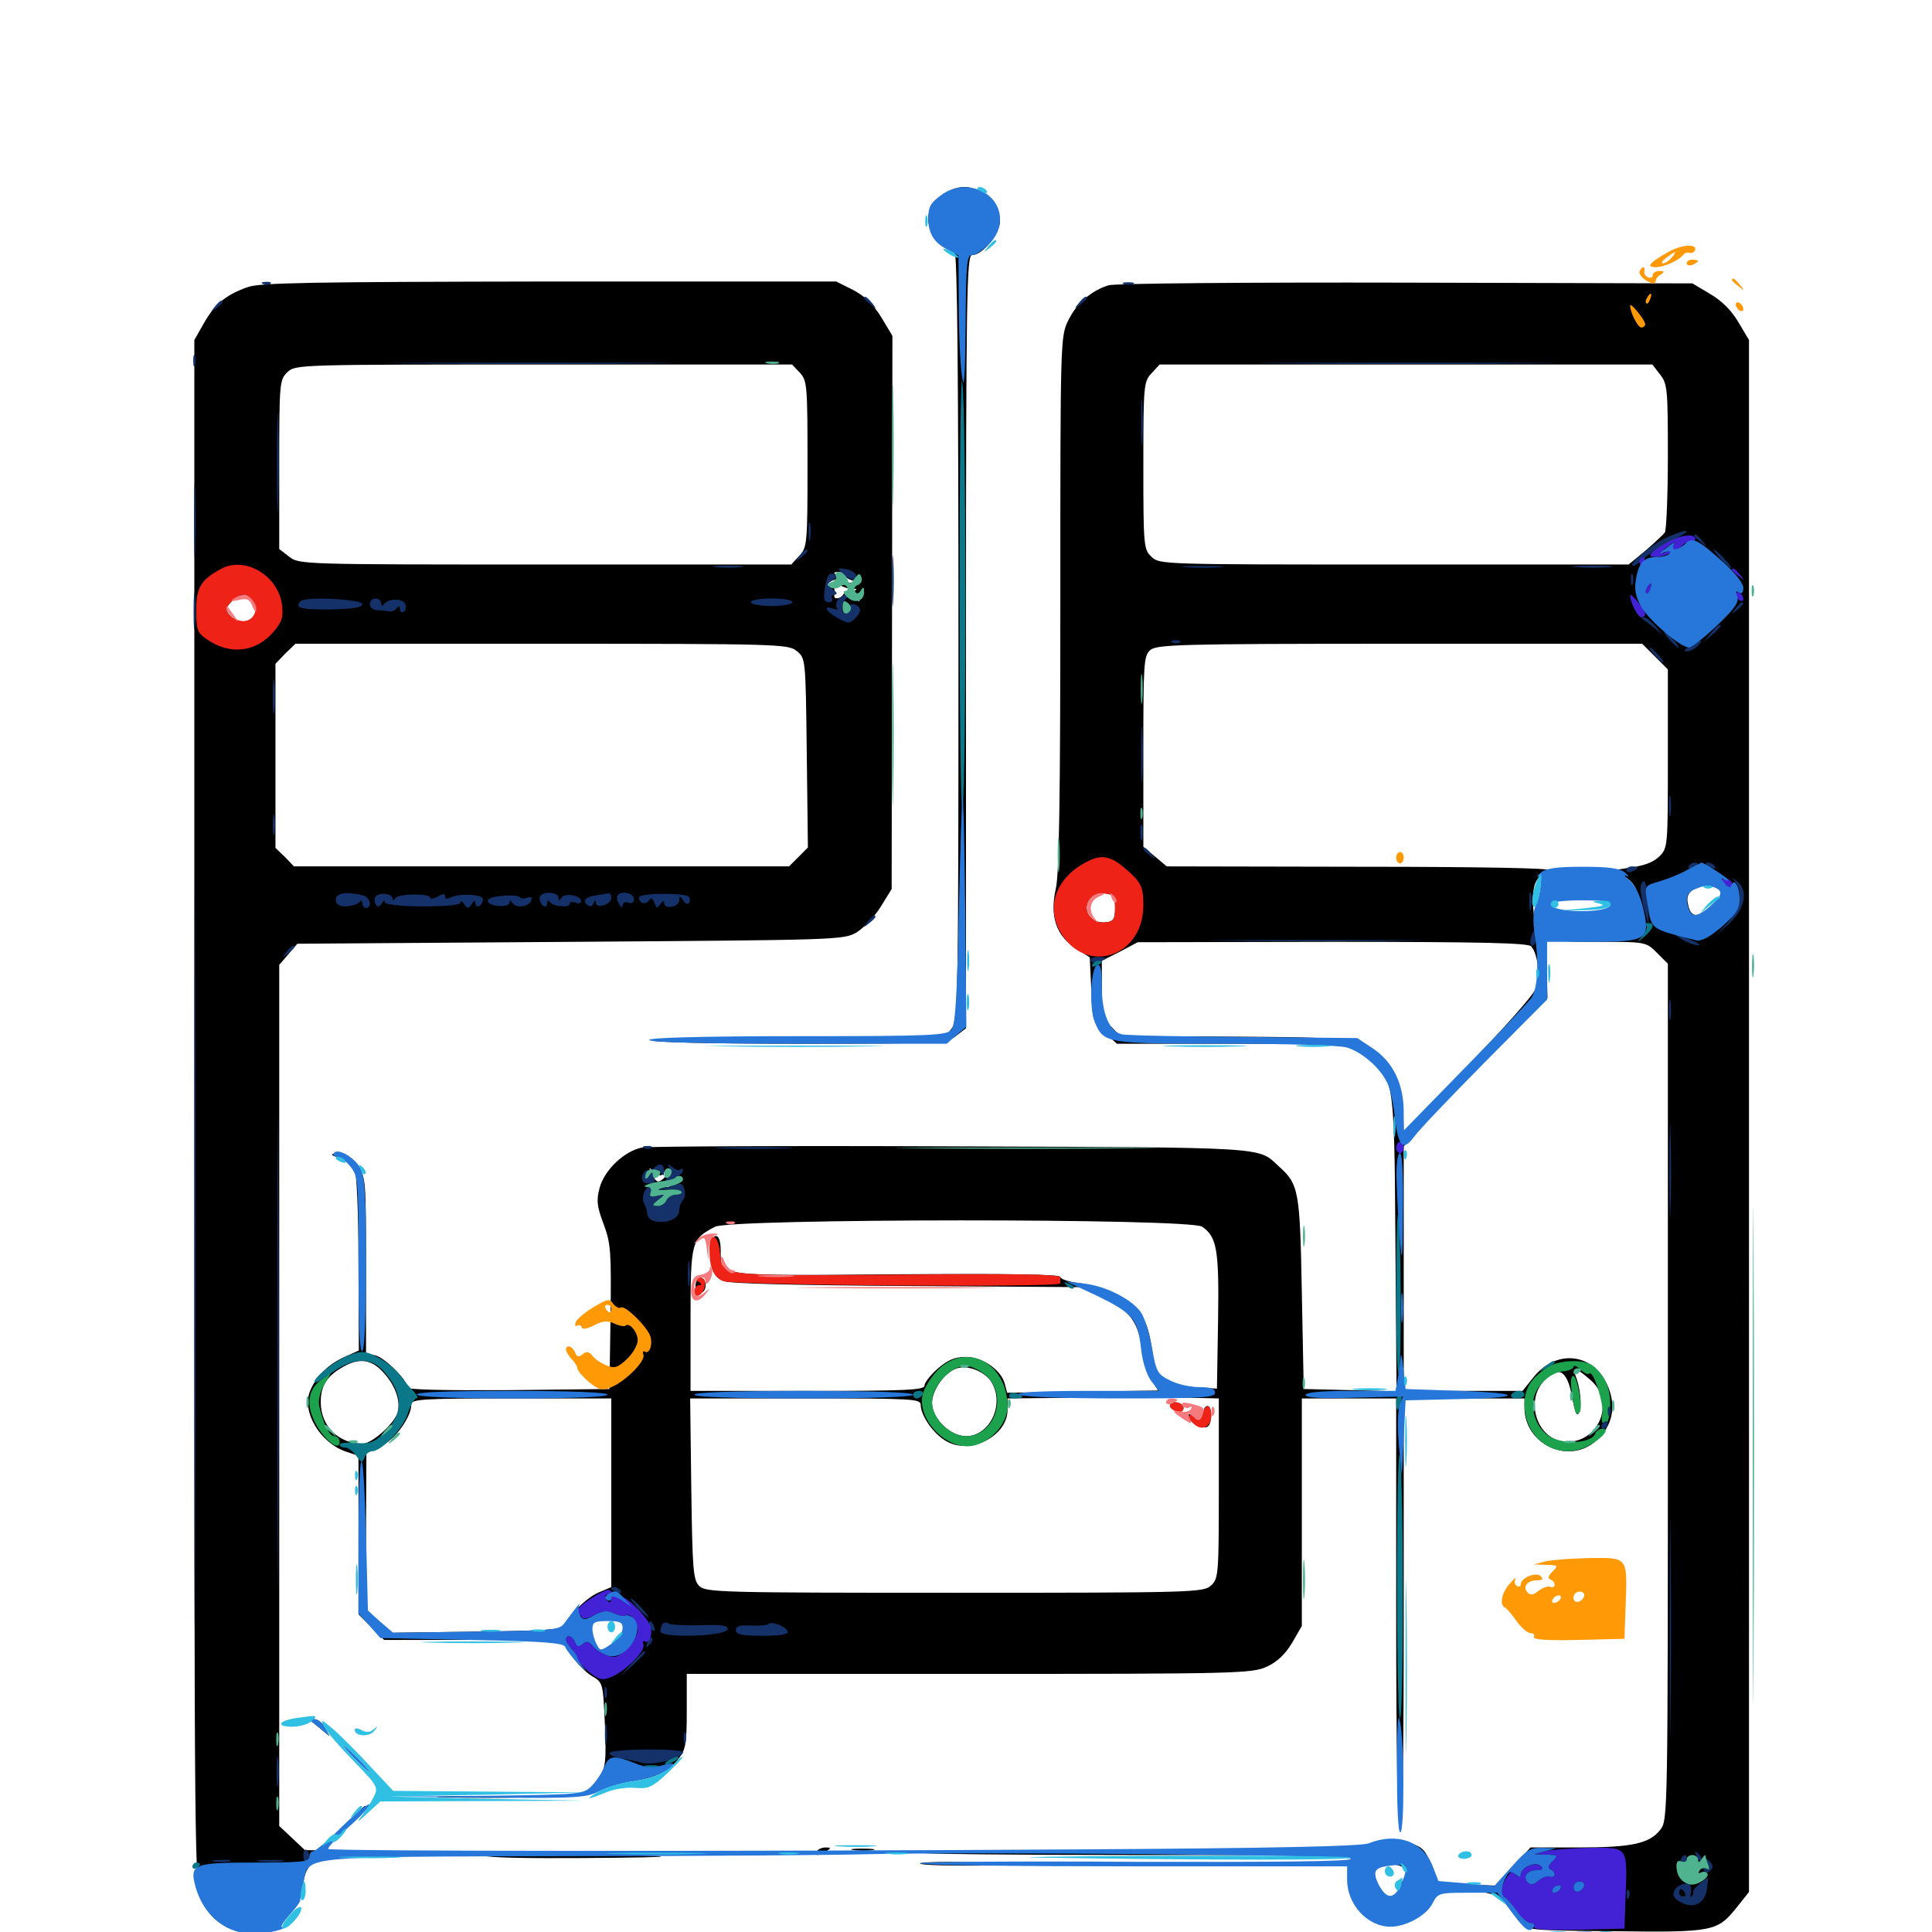 <svg xmlns="http://www.w3.org/2000/svg" viewBox="0 -1000 1000 1000">
	<path fill="#000000" d="M486.523 -898.047C482.031 -894.336 480.469 -891.406 480.469 -886.523C480.469 -878.906 486.914 -871.484 491.797 -873.242C493.75 -874.023 494.336 -873.633 493.359 -872.266C492.773 -871.094 492.969 -869.727 494.141 -868.945C495.508 -868.164 496.094 -801.758 496.094 -669.922C496.094 -479.297 495.898 -471.68 492.383 -467.383L488.867 -462.891L414.453 -463.086C373.633 -463.086 339.062 -462.305 337.5 -461.523C336.133 -460.547 369.531 -459.766 412.305 -459.766C487.695 -459.766 489.844 -459.961 494.922 -463.867L500 -467.773V-667.969C500 -848.828 500.391 -867.969 503.125 -867.969C508.594 -867.969 517.578 -878.906 517.578 -885.547C517.578 -889.844 515.82 -893.555 511.914 -897.461C504.297 -904.883 494.922 -905.078 486.523 -898.047ZM501.953 -881.641C501.953 -879.883 495.898 -875.781 493.164 -875.781C492.578 -875.781 492.969 -877.539 494.141 -879.688C496.289 -883.594 501.953 -885.156 501.953 -881.641ZM128.125 -851.367C116.992 -847.461 111.133 -842.578 105.469 -832.617L100.586 -824.023V-423.633C100.586 -23.633 100.586 -23.242 104.688 -15.625C106.836 -11.328 110.742 -6.641 113.477 -5.078L118.164 -1.953L113.867 -6.641L109.57 -11.133L114.258 -14.844C118.164 -17.969 119.727 -18.164 123.242 -16.406C126.172 -14.844 126.953 -14.648 126.172 -16.211C125.391 -17.383 126.172 -18.359 127.93 -18.359C129.688 -18.359 130.469 -19.141 129.883 -20.312C129.297 -21.484 130.078 -21.68 131.641 -21.094C134.375 -20.117 134.375 -19.531 131.445 -16.797C129.102 -14.453 129.102 -13.477 130.859 -12.891C132.227 -12.305 133.984 -13.086 134.766 -14.453C136.719 -17.578 139.258 -17.383 140.625 -13.672C142.383 -8.594 155.469 -18.555 157.031 -26.172C159.18 -37.305 164.453 -39.648 187.305 -39.844C215.43 -39.844 211.328 -41.602 181.836 -41.992L157.812 -42.383L151.172 -48.633L144.531 -54.883V-277.734V-500.586L149.219 -506.055L153.906 -511.523L295.312 -512.5C433.203 -513.477 436.719 -513.477 443.359 -517.383C447.07 -519.727 452.734 -525.586 455.859 -530.664L461.523 -539.844L461.719 -683.008L461.914 -826.172L456.055 -835.938C451.953 -842.578 447.461 -846.875 441.406 -850L432.812 -854.297H284.18C161.914 -854.102 134.375 -853.711 128.125 -851.367ZM414.062 -807.031C417.773 -802.93 417.969 -800.391 417.969 -759.766C417.969 -718.359 417.773 -716.602 413.672 -712.305L409.57 -707.812H282.227C156.25 -707.812 154.688 -707.812 149.609 -711.914L144.531 -715.82V-759.57C144.531 -802.148 144.727 -803.516 148.828 -807.422C152.93 -811.328 154.883 -811.328 281.445 -811.328H409.961ZM437.5 -702.148C437.5 -701.172 439.453 -699.805 441.992 -699.414C444.922 -698.828 444.141 -698.438 439.453 -698.242C433.984 -697.852 433.398 -697.461 436.523 -696.289C438.672 -695.312 441.406 -694.922 442.383 -695.117C443.555 -695.312 443.555 -695.117 442.773 -694.531C441.992 -694.141 442.383 -692.383 443.75 -690.625C445.703 -688.086 445.312 -688.086 441.992 -690.82C439.258 -693.164 437.5 -693.75 436.523 -692.383C435.156 -690.039 431.445 -689.453 431.836 -691.797C432.422 -695.703 431.445 -698.047 429.297 -696.875C427.93 -696.094 427.734 -696.289 428.516 -697.656C429.297 -699.023 431.445 -700 433.203 -700C436.133 -700 436.133 -700.391 433.594 -701.953C431.055 -703.516 431.25 -703.906 434.18 -703.906C435.938 -703.906 437.5 -703.125 437.5 -702.148ZM131.445 -688.086C135.938 -680.859 125.781 -674.609 119.531 -680.859C116.406 -683.984 116.602 -685.352 120.312 -689.258C124.023 -692.969 128.711 -692.383 131.445 -688.086ZM412.305 -663.086C416.992 -659.375 416.992 -659.18 417.578 -610.352L418.164 -561.328L413.281 -556.445L408.398 -551.562H280.273H152.148L147.461 -556.445L142.578 -561.133V-608.789V-656.445L147.656 -661.719L152.93 -666.797H280.273C402.93 -666.797 408.008 -666.602 412.305 -663.086ZM573.828 -852.344C564.844 -849.609 557.227 -842.969 552.93 -834.18C548.828 -825.781 548.828 -823.633 548.828 -687.891C548.828 -589.648 548.242 -547.07 546.484 -540.039C543.359 -525.977 546.484 -516.016 556.445 -509.375L564.062 -504.492L564.844 -487.891C565.43 -471.875 565.625 -470.898 571.875 -465.43L578.125 -459.766H637.305H696.484L705.273 -454.102C721.68 -443.75 721.68 -444.336 722.266 -356.641L722.852 -279.883L698.828 -280.469L674.805 -281.055L673.828 -330.859C672.852 -384.18 672.266 -387.109 661.719 -396.484C650.977 -406.445 657.812 -406.055 493.164 -406.641C408.398 -407.031 335.938 -406.641 332.422 -406.055C323.242 -404.297 312.891 -394.531 310.352 -385.156C308.594 -378.516 308.984 -375.586 312.5 -366.211C316.211 -356.25 316.406 -351.758 316.016 -318.164L315.43 -281.055L263.281 -280.469C229.883 -280.273 210.938 -280.664 210.938 -281.836C210.938 -285.547 199.219 -297.266 194.336 -298.438L189.453 -299.609V-345.312C189.453 -387.891 189.258 -391.211 185.547 -395.508C183.594 -398.047 181.836 -399.219 181.641 -398.242C181.641 -397.07 182.422 -395.312 183.594 -394.141C184.57 -393.164 185.547 -373.047 185.547 -346.68L185.742 -300.977L178.32 -297.656C169.727 -293.75 163.281 -287.305 160.352 -279.688C156.25 -268.945 165.82 -253.125 179.102 -248.633L185.547 -246.484V-205.469V-164.453L192.188 -157.812L198.828 -151.172H244.727H290.43L295.508 -143.555C298.438 -139.258 303.125 -134.375 306.445 -132.422C312.109 -129.102 312.109 -128.906 313.086 -107.422C313.867 -88.281 313.477 -85.156 310.156 -80.273L306.445 -74.805L311.914 -75.977C314.844 -76.367 321.875 -77.539 327.148 -78.125C339.062 -79.688 346.094 -83.008 351.367 -89.844C354.883 -94.336 355.469 -97.656 355.469 -114.258V-133.594H501.562C640.234 -133.594 647.852 -133.789 655.664 -137.305C661.133 -139.844 665.234 -143.75 668.75 -149.609L673.828 -158.398V-217.188V-276.172H698.242H722.656V-165.039C722.656 -92.969 723.438 -53.32 724.609 -52.539C725.977 -51.758 726.562 -89.258 726.562 -163.672V-276.172H757.812H789.062V-271.484C789.062 -252.344 812.109 -241.602 826.172 -254.297C834.961 -262.109 836.914 -272.852 831.641 -283.789C823.828 -300 805.078 -301.562 793.555 -286.914L788.086 -280.078H757.422H726.562V-343.359V-406.641L740.82 -422.852C748.828 -431.836 765.625 -449.219 778.125 -461.328L800.977 -483.398L800.586 -499.805C800.195 -511.328 799.219 -516.406 797.656 -516.406C794.141 -516.406 791.992 -536.914 794.727 -542.969C795.898 -545.703 798.828 -548.633 801.172 -549.609C803.906 -550.586 767.188 -551.367 704.688 -551.367L603.906 -551.562L597.852 -556.641L591.797 -561.719V-610.938C591.797 -656.25 591.992 -660.547 595.312 -663.477C598.633 -666.406 610.352 -666.797 724.414 -666.797H850L856.641 -660.156L863.281 -653.516V-607.422C863.281 -561.719 863.281 -561.133 858.789 -556.641C855.469 -553.516 850.781 -551.758 841.602 -550.586C832.227 -549.219 830.664 -548.633 835.352 -548.047C841.797 -547.461 847.852 -541.602 847.461 -535.938C847.461 -534.375 846.484 -535.156 845.508 -537.891C843.75 -542.383 843.164 -542.383 841.016 -539.453C839.453 -537.305 837.695 -536.719 835.742 -538.086C831.836 -540.43 830.664 -540.234 830.664 -537.109C830.664 -535.547 831.836 -534.766 833.203 -535.352C834.961 -535.938 835.352 -534.961 834.57 -532.227C833.789 -529.102 831.836 -528.125 826.367 -527.93C822.461 -527.734 818.555 -527.734 817.773 -527.93C816.797 -528.125 816.602 -527.344 817.188 -526.367C817.969 -525.391 817.188 -524.023 816.016 -523.633C814.062 -522.852 814.258 -522.07 816.406 -520.508C818.75 -518.945 817.383 -518.359 811.133 -518.359C804.883 -518.359 802.734 -517.578 802.734 -515.43C802.734 -512.891 806.836 -512.5 827.344 -512.5C851.758 -512.5 851.953 -512.5 857.617 -506.836L863.281 -501.172V-279.492C863.281 -59.18 863.281 -58.008 859.375 -52.93C853.711 -45.703 844.531 -43.75 816.602 -43.75H792.188L783.203 -33.984L774.023 -24.023L758.594 -24.609L743.359 -25.195L741.602 -32.422C740.625 -36.328 738.281 -41.016 736.133 -42.969C730.859 -47.656 715.039 -48.828 707.422 -44.922C701.953 -41.992 689.062 -41.797 588.867 -41.992C526.953 -41.992 475.781 -41.602 475.195 -41.016C474.414 -40.43 525 -39.844 587.5 -39.844H700.977L699.023 -33.594C696.484 -24.414 698.828 -15.625 705.469 -9.18C716.211 0.977 734.961 -3.125 741.992 -17.383C744.531 -22.852 744.727 -22.852 759.57 -21.484C775 -20.312 778.125 -18.555 787.109 -5.273C790.039 -0.977 791.016 -0.781 835.938 -0.391C887.305 0.195 888.867 -0.195 899.219 -13.086L905.273 -20.703V-422.266V-824.023L899.805 -833.203C896.289 -839.258 891.211 -844.336 885.156 -847.852L875.977 -853.32L727.539 -853.711C645.898 -853.906 576.758 -853.32 573.828 -852.344ZM859.18 -806.25C863.086 -801.367 863.281 -798.633 863.281 -763.672C863.281 -743.164 862.5 -725.391 861.719 -724.414C860.938 -723.242 856.445 -719.141 851.758 -715.039L842.969 -707.812H721.68C602.344 -707.812 600.195 -707.812 596.094 -711.719C591.992 -715.625 591.797 -716.992 591.797 -758.984C591.797 -800.781 591.992 -802.539 596.094 -806.836L600.195 -811.328H727.734H855.273ZM876.953 -708.984C876.953 -709.375 876.172 -709.766 875 -709.766C874.023 -709.766 873.047 -708.789 873.047 -707.617C873.047 -706.641 874.023 -706.25 875 -706.836C876.172 -707.422 876.953 -708.398 876.953 -708.984ZM884.766 -700C880.078 -697.07 877.734 -697.852 882.031 -700.781C883.984 -702.344 886.133 -703.125 886.719 -702.734C887.109 -702.148 886.328 -700.977 884.766 -700ZM869.141 -696.484C869.141 -693.555 868.75 -693.555 867.188 -696.094C864.648 -700 864.648 -702.539 867.188 -700.977C868.359 -700.391 869.141 -698.242 869.141 -696.484ZM891.992 -691.797C890.82 -691.016 889.062 -691.016 888.281 -691.406C887.5 -691.992 886.719 -691.406 886.719 -690.43C886.719 -689.258 885.938 -688.281 884.961 -688.281C884.18 -688.281 883.789 -690.43 884.375 -693.164C885.156 -697.852 885.352 -697.852 888.086 -694.727C890.625 -691.406 890.82 -691.602 889.453 -696.094C888.281 -700.781 888.281 -700.781 891.211 -697.07C893.359 -694.336 893.555 -692.773 891.992 -691.797ZM857.422 -694.141C857.422 -693.164 856.445 -692.188 855.273 -692.188C854.297 -692.188 853.906 -693.164 854.492 -694.141C855.078 -695.312 856.055 -696.094 856.641 -696.094C857.031 -696.094 857.422 -695.312 857.422 -694.141ZM876.953 -693.359C876.953 -691.992 875.586 -689.648 874.023 -688.281C871.68 -686.328 871.094 -686.523 871.094 -689.062C871.094 -691.211 872.07 -691.797 873.438 -691.016C875 -690.039 875.195 -690.625 874.414 -692.773C873.828 -694.727 874.023 -696.094 875 -696.094C876.172 -696.094 876.953 -694.922 876.953 -693.359ZM861.719 -689.844C862.891 -691.016 863.477 -692.578 863.086 -693.164C862.5 -693.75 861.328 -693.555 860.742 -692.773C859.961 -692.188 859.375 -690.625 859.375 -689.453C859.375 -688.281 860.352 -688.477 861.719 -689.844ZM890.039 -539.648C891.797 -537.891 890.82 -535.938 886.328 -531.836C878.906 -524.805 875.391 -524.609 873.828 -531.445C872.852 -535.156 873.438 -537.305 875.977 -539.258C880.469 -542.383 887.109 -542.578 890.039 -539.648ZM577.148 -530.078C577.148 -524.414 576.367 -523.047 572.656 -522.656C564.258 -521.484 559.18 -529.883 564.844 -535.547C566.211 -536.914 569.531 -537.891 572.266 -537.5C576.367 -536.914 577.148 -535.938 577.148 -530.078ZM792.578 -510.156C796.289 -505.664 797.266 -493.945 794.531 -487.695C793.164 -484.375 777.344 -466.602 759.375 -448.047L726.562 -414.453L726.367 -423.828C726.172 -436.523 722.852 -444.922 715.039 -452.93C705.469 -462.695 703.516 -463.086 631.25 -463.477L579.883 -463.672L575.195 -468.555C570.898 -472.656 570.312 -475 570.312 -487.891V-502.734L579.688 -507.422L588.867 -512.305L689.648 -512.5C768.164 -512.5 791.016 -511.914 792.578 -510.156ZM343.945 -393.555C344.922 -395.117 345.703 -395.312 345.703 -394.141C345.703 -392.969 344.531 -390.82 342.969 -389.648C340.625 -387.695 339.648 -388.086 337.695 -391.797C335.547 -395.898 335.547 -396.094 338.672 -393.555C341.602 -391.016 342.383 -391.016 343.945 -393.555ZM348.633 -387.5C348.047 -386.523 346.289 -385.547 345.117 -385.547C343.75 -385.547 343.945 -386.328 345.703 -387.5C349.414 -389.844 350.195 -389.844 348.633 -387.5ZM345.703 -381.641C345.703 -380.664 345.312 -379.688 344.922 -379.688C344.336 -379.688 343.359 -380.664 342.773 -381.641C342.188 -382.812 342.578 -383.594 343.555 -383.594C344.727 -383.594 345.703 -382.812 345.703 -381.641ZM622.266 -365.039C629.883 -359.766 631.055 -353.125 630.469 -316.211L629.883 -281.25L620.117 -281.836C614.844 -282.031 607.617 -283.594 604.102 -284.961C598.633 -287.305 597.852 -288.672 596.875 -297.07C594.531 -316.211 591.602 -321.484 580.469 -328.125C574.219 -332.031 566.211 -334.766 559.57 -335.742C553.711 -336.328 548.828 -337.891 548.828 -339.062C548.828 -340.43 522.266 -340.82 464.258 -340.43C369.922 -339.648 373.047 -339.062 373.047 -352.539C373.047 -359.961 370.703 -362.5 368.164 -358.008C367.383 -356.836 367.383 -352.148 367.969 -347.461C369.141 -340.82 370.312 -338.672 374.609 -336.914C377.93 -335.547 411.719 -334.766 469.727 -334.375L559.57 -333.789L569.922 -329.102C583.594 -323.047 589.062 -316.016 590.82 -303.125C591.602 -297.461 593.75 -290.039 595.703 -286.523L599.414 -280.273L560.352 -279.688L521.289 -279.102L520.117 -283.594C518.359 -290.82 508.594 -297.656 500 -297.656C494.141 -297.656 490.625 -296.094 485.352 -291.602C481.641 -288.281 478.516 -284.375 478.516 -282.812C478.516 -280.469 468.555 -280.078 417.969 -280.078H357.422V-316.992C357.422 -357.617 357.812 -358.594 370.117 -365.039C378.711 -369.336 616.016 -369.531 622.266 -365.039ZM197.656 -290.43C204.297 -283.594 207.422 -275.391 205.859 -269.141C204.492 -263.477 192.578 -252.734 187.695 -252.734C175.195 -252.734 166.016 -261.914 166.016 -274.219C166.016 -282.422 168.945 -287.305 176.367 -291.797C185.156 -297.266 191.602 -296.68 197.656 -290.43ZM512.695 -285.352C520.508 -274.023 512.695 -256.641 500 -256.641C491.797 -256.641 482.422 -265.82 482.422 -273.828C482.422 -280.273 488.672 -289.453 494.922 -291.602C500.195 -293.75 508.984 -290.43 512.695 -285.352ZM823.633 -285.352C837.109 -273.242 825.977 -250.781 808.008 -254.102C795.117 -256.641 789.648 -275.195 799.219 -285.352C806.641 -293.359 811.133 -290.82 813.672 -277.148C815.234 -268.75 816.211 -266.406 817.383 -268.945C818.945 -272.461 817.969 -282.031 815.234 -288.672C813.477 -292.969 816.406 -291.797 823.633 -285.352ZM622.656 -276.367L630.859 -276.172V-229.688C630.859 -184.766 630.664 -182.812 626.758 -179.297C622.852 -175.781 617.773 -175.586 493.945 -175.586C373.242 -175.586 365.234 -175.781 361.914 -179.102C358.789 -182.227 358.398 -187.5 357.812 -229.297L357.227 -276.172H416.797C472.461 -276.172 476.562 -275.977 476.562 -272.852C476.562 -266.992 483.789 -257.031 490.43 -253.711C502.93 -247.07 521.484 -257.031 521.484 -270.117V-276.172L561.133 -276.562C582.812 -276.953 603.711 -276.953 607.422 -276.758C611.133 -276.758 617.969 -276.367 622.656 -276.367ZM316.406 -227.344V-178.516L309.961 -175.781C303.711 -173.242 294.336 -163.867 292.578 -158.594C291.797 -156.641 281.25 -155.859 246.68 -155.469L201.758 -154.883L195.508 -160.938L189.453 -167.188V-207.422L189.648 -247.852L196.875 -251.172C204.297 -254.688 212.891 -266.406 212.891 -273.047C212.891 -275.781 218.359 -276.172 264.648 -276.172H316.406ZM323.828 -159.375C324.805 -156.055 313.477 -144.531 310.742 -146.094C306.836 -148.633 304.297 -157.227 306.836 -160.156C309.18 -163.086 322.656 -162.5 323.828 -159.375ZM728.125 -31.445C728.516 -29.883 727.734 -27.93 726.758 -27.148C725.586 -26.562 724.609 -24.219 724.609 -22.266C724.609 -16.992 721.094 -15.625 716.797 -19.336C712.305 -23.438 709.961 -32.227 712.891 -33.984C716.992 -36.523 727.539 -34.766 728.125 -31.445ZM876.172 -34.18C878.906 -35.156 878.125 -35.547 873.438 -35.352C869.141 -35.352 867.773 -34.766 869.531 -33.594C871.484 -32.422 871.484 -31.641 869.141 -29.883C866.797 -28.32 867.188 -28.125 870.898 -29.102C873.828 -30.078 875 -29.688 874.219 -28.516C873.438 -27.344 874.609 -26.953 876.953 -27.539C879.102 -28.125 880.859 -29.492 880.859 -30.469C880.859 -31.445 880.078 -31.641 878.906 -31.055C877.93 -30.469 875.977 -30.469 874.609 -31.25C873.047 -32.227 873.438 -33.203 876.172 -34.18ZM359.961 -334.766C359.766 -332.617 360.742 -330.859 362.5 -330.859C364.062 -330.859 365.234 -332.617 365.234 -334.766C365.234 -336.914 364.062 -338.672 362.695 -338.672C361.328 -338.672 360.156 -336.914 359.961 -334.766ZM607.422 -271.289C608.789 -269.727 610.547 -268.945 611.523 -269.531C614.062 -271.094 611.719 -274.219 608.008 -274.219C605.469 -274.219 605.469 -273.633 607.422 -271.289ZM623.047 -269.531C623.047 -265.43 618.945 -263.477 616.992 -266.602C615.82 -268.555 615.234 -268.555 615.234 -266.992C615.234 -264.062 622.461 -259.961 625 -261.523C627.539 -263.086 627.539 -272.266 625 -272.266C624.023 -272.266 623.047 -271.094 623.047 -269.531ZM171.875 -402.344C171.875 -402.734 173.633 -403.125 175.781 -403.125C177.93 -403.125 179.688 -402.344 179.688 -401.367C179.688 -400.391 177.93 -400 175.781 -400.586C173.633 -401.172 171.875 -401.953 171.875 -402.344ZM160.352 -109.57C160.742 -109.375 163.281 -107.422 165.82 -105.273L170.508 -101.367L168.164 -105.859C166.992 -108.203 164.453 -110.156 162.695 -110.156C160.938 -110.156 159.961 -109.961 160.352 -109.57ZM231.055 -69.727C219.531 -69.922 228.516 -70.312 250.977 -70.312C273.633 -70.312 283.008 -69.922 272.07 -69.727C261.133 -69.336 242.578 -69.336 231.055 -69.727ZM182.422 -58.984L176.758 -52.539L183.203 -58.203C186.523 -61.523 189.453 -64.258 189.453 -64.648C189.453 -66.211 187.891 -64.844 182.422 -58.984ZM422.852 -41.797C421.289 -39.258 423.828 -39.258 427.734 -41.797C430.273 -43.359 430.273 -43.75 427.344 -43.75C425.586 -43.75 423.438 -42.969 422.852 -41.797ZM441.992 -42.383C438.867 -42.773 441.016 -43.164 446.289 -43.164C451.758 -43.164 454.102 -42.773 451.758 -42.383C449.219 -41.992 444.922 -41.992 441.992 -42.383ZM251.367 -39.453C250.781 -40.234 269.922 -40.625 293.555 -40.234C355.273 -39.453 358.789 -38.672 301.367 -38.281C274.414 -38.086 251.758 -38.477 251.367 -39.453ZM476.367 -35.352C475.391 -36.328 491.211 -36.523 511.328 -35.938L547.852 -34.961L512.891 -34.375C493.555 -34.18 477.148 -34.57 476.367 -35.352ZM642.969 -34.57C635.742 -34.961 642.188 -35.156 657.227 -35.156C672.266 -35.156 678.125 -34.766 670.312 -34.57C662.5 -34.18 650.195 -34.18 642.969 -34.57ZM689.062 -34.57C687.695 -35.156 688.672 -35.547 691.406 -35.547C694.141 -35.547 695.117 -35.156 693.945 -34.57C692.578 -34.18 690.234 -34.18 689.062 -34.57ZM132.812 -0.781C126.172 0.586 126.172 0.586 131.836 0.781C135.156 0.781 139.453 0.195 141.602 -0.781C146.289 -2.734 142.383 -2.734 132.812 -0.781Z"/>
	<path fill="#ff9906" d="M863.477 -869.531C853.711 -864.062 851.758 -861.719 857.031 -861.719C861.328 -861.719 869.141 -865.234 871.289 -868.164C871.875 -868.945 873.438 -869.531 874.414 -869.141C875.586 -868.75 876.953 -869.531 877.344 -870.508C878.516 -874.023 870.312 -873.438 863.477 -869.531ZM865.234 -866.602C863.867 -865.039 861.914 -863.672 860.742 -863.672C859.57 -863.672 860.352 -865.039 862.5 -866.602C867.383 -870.312 868.359 -870.312 865.234 -866.602ZM873.047 -863.672C873.047 -864.844 874.414 -865.625 875.977 -865.625C877.539 -865.625 878.906 -865.234 878.906 -864.844C878.906 -864.453 877.539 -863.672 875.977 -862.891C874.414 -862.305 873.047 -862.695 873.047 -863.672ZM848.828 -859.961C847.656 -858.203 850.977 -854.688 854.883 -853.516C856.055 -853.125 857.031 -853.711 857.031 -854.688C857.031 -855.664 858.203 -857.227 859.766 -858.008C861.719 -859.375 861.523 -859.766 858.984 -859.766C857.031 -859.766 855.469 -858.789 855.469 -857.617C855.469 -856.445 854.297 -855.859 853.125 -856.445C851.758 -856.836 850.781 -858.398 851.172 -859.57C851.562 -862.109 850.195 -862.5 848.828 -859.961ZM896.484 -855.078C896.484 -854.688 898.047 -853.125 900 -851.758C902.93 -849.219 903.125 -849.414 900.586 -852.539C898.047 -855.664 896.484 -856.641 896.484 -855.078ZM852.539 -845.898C851.758 -844.727 851.562 -843.555 852.148 -842.969C852.539 -842.383 853.516 -843.359 854.102 -845.117C855.469 -848.438 854.297 -849.023 852.539 -845.898ZM900.391 -839.258C901.562 -838.672 902.344 -838.867 902.344 -840.039C902.344 -841.016 901.562 -842.578 900.391 -843.164C899.414 -843.75 898.438 -843.555 898.438 -842.383C898.438 -841.406 899.414 -839.844 900.391 -839.258ZM843.75 -841.797C843.75 -838.477 847.656 -830.469 849.609 -830.469C850.586 -830.469 851.562 -831.25 851.562 -832.227C851.562 -834.18 843.945 -843.75 843.75 -841.797ZM890.625 -694.727C890.625 -694.336 891.992 -693.164 893.555 -691.797C895.898 -689.844 896.484 -689.844 896.484 -692.188C896.484 -693.75 895.117 -695.117 893.555 -695.117C891.992 -695.117 890.625 -694.922 890.625 -694.727ZM722.656 -556.055C722.656 -554.492 723.633 -553.125 724.609 -553.125C725.781 -553.125 726.562 -554.492 726.562 -556.055C726.562 -557.617 725.781 -558.984 724.609 -558.984C723.633 -558.984 722.656 -557.617 722.656 -556.055ZM307.227 -323.438C302.93 -320.898 298.828 -317.383 298.047 -315.82C297.461 -314.062 297.656 -313.086 298.633 -313.867C299.609 -314.453 300.781 -314.062 301.172 -312.891C301.562 -311.719 304.102 -312.305 307.617 -314.062C312.109 -316.406 314.453 -316.602 318.164 -314.844C320.703 -313.672 323.242 -313.281 323.828 -313.867C325.781 -315.625 330.078 -310.547 330.078 -306.25C330.078 -303.906 327.539 -299.414 324.609 -296.68C319.922 -292.188 318.164 -291.602 314.258 -293.164C311.523 -294.141 308.203 -296.289 306.836 -298.047C304.883 -300.391 303.516 -300.781 301.562 -299.023C299.414 -297.266 298.633 -297.656 297.656 -300C296.289 -303.32 292.969 -304.297 292.969 -301.367C292.969 -300.391 294.336 -298.242 295.898 -296.484C297.461 -294.922 298.828 -292.773 298.828 -291.797C298.828 -290.625 301.562 -287.5 304.688 -284.766C309.766 -280.664 311.523 -280.078 316.016 -281.836C323.242 -284.57 334.375 -295.508 333.008 -298.828C332.617 -300.195 332.812 -300.977 333.789 -300.391C336.133 -298.828 338.086 -304.297 336.523 -308.594C334.57 -313.672 323.633 -324.414 321.484 -323.242C320.508 -322.656 318.75 -323.438 317.383 -325.195C315.43 -327.93 314.453 -327.734 307.227 -323.438ZM316.406 -322.656C316.406 -321.68 316.016 -320.703 315.625 -320.703C315.039 -320.703 314.062 -321.68 313.477 -322.656C312.891 -323.828 313.281 -324.609 314.258 -324.609C315.43 -324.609 316.406 -323.828 316.406 -322.656ZM799.805 -191.797L793.945 -190.234L800.391 -190.039C806.641 -189.844 806.641 -189.648 803.516 -186.523C801.367 -184.375 800.977 -183.008 802.539 -182.422C803.711 -182.031 804.688 -180.859 804.688 -179.688C804.688 -178.711 803.516 -178.125 802.344 -178.711C800.977 -179.102 798.242 -178.125 796.289 -176.562C793.75 -174.414 792.188 -174.219 790.82 -175.586C787.891 -178.516 790.43 -182.031 795.508 -182.031C798.438 -182.031 799.023 -182.617 797.461 -184.18C795.117 -186.523 787.109 -183.398 787.109 -179.883C787.109 -178.711 786.133 -178.516 785.156 -179.102C783.984 -179.883 783.594 -181.445 784.375 -182.617C784.961 -183.984 783.594 -182.812 781.445 -180.273C777.344 -175.781 775.977 -169.336 778.906 -167.969C779.688 -167.773 782.422 -164.453 784.961 -160.938C787.305 -157.617 790.625 -154.688 792.188 -154.688C793.75 -154.688 794.531 -153.711 793.945 -152.734C793.164 -151.367 800.586 -150.781 816.797 -151.172L840.82 -151.758L841.406 -168.359C842.383 -194.531 842.773 -193.75 822.656 -193.555C813.281 -193.359 803.125 -192.578 799.805 -191.797ZM819.922 -173.828C818.75 -170.312 814.453 -169.727 814.453 -173.047C814.453 -174.805 815.82 -176.172 817.578 -176.172C819.336 -176.172 820.312 -175.195 819.922 -173.828ZM807.617 -172.266C807.031 -171.289 805.469 -170.312 804.492 -170.312C803.32 -170.312 803.125 -171.289 803.711 -172.266C804.297 -173.438 805.859 -174.219 806.836 -174.219C808.008 -174.219 808.203 -173.438 807.617 -172.266Z"/>
	<path fill="#ef2218" d="M114.258 -705.469C103.906 -699.805 101.562 -695.898 101.562 -684.18C101.562 -674.023 102.148 -672.461 107.031 -669.141C118.945 -660.742 132.617 -662.305 141.797 -673.242C146.094 -678.32 146.68 -680.664 145.898 -687.305C143.75 -702.344 126.562 -712.305 114.258 -705.469ZM130.859 -689.258C134.18 -685.156 131.445 -678.516 126.172 -678.516C122.07 -678.516 117.188 -681.836 117.188 -684.57C117.188 -686.914 123.242 -692.188 125.781 -692.188C127.344 -692.188 129.492 -690.82 130.859 -689.258ZM563.281 -554.297C547.852 -546.875 541.602 -532.617 547.852 -519.531C559.766 -494.727 591.797 -503.32 591.797 -531.445C591.797 -541.211 590.625 -543.555 582.031 -550.781C575 -556.836 570.117 -557.812 563.281 -554.297ZM577.148 -530.078C577.148 -524.414 576.367 -523.047 572.656 -522.656C564.258 -521.484 559.18 -529.883 564.844 -535.547C566.211 -536.914 569.531 -537.891 572.266 -537.5C576.367 -536.914 577.148 -535.938 577.148 -530.078ZM367.188 -353.906C367.188 -343.75 369.141 -339.258 374.219 -336.914C379.102 -334.766 548.828 -333.398 548.828 -335.742V-338.867C548.828 -340.43 524.805 -340.82 464.258 -340.234C370.703 -339.648 373.828 -339.258 372.656 -351.758C371.875 -361.133 367.188 -362.891 367.188 -353.906ZM361.328 -336.719C363.281 -335.547 363.477 -334.766 361.914 -334.766C360.547 -334.766 359.375 -333.398 359.375 -331.641C359.375 -327.148 364.062 -329.492 364.844 -334.375C365.234 -337.5 364.453 -338.672 361.914 -338.672C358.984 -338.672 358.789 -338.281 361.328 -336.719ZM605.469 -272.461C605.469 -270.312 610.547 -268.164 612.109 -269.727C612.695 -270.312 612.695 -271.68 612.109 -272.461C610.742 -274.805 605.469 -274.609 605.469 -272.461ZM622.461 -268.164C621.875 -265.82 620.508 -264.648 619.336 -265.43C618.164 -266.016 617.773 -267.773 618.359 -268.945C619.336 -270.508 618.75 -270.508 616.992 -268.75C614.844 -266.797 614.844 -265.82 617.578 -263.281C621.875 -258.984 626.953 -261.133 626.953 -267.383C626.953 -273.242 623.828 -273.828 622.461 -268.164Z"/>
	<path fill="#1ca14c" d="M485.547 -291.016C481.836 -287.305 478.32 -281.445 477.539 -278.125C474.609 -264.844 490.625 -248.828 503.906 -251.758C513.086 -253.711 521.484 -263.281 521.484 -271.875C521.484 -294.336 500.391 -305.664 485.547 -291.016ZM511.133 -287.305C521.68 -276.562 514.453 -256.641 500 -256.641C491.602 -256.641 482.422 -265.82 482.422 -274.219C482.422 -283.398 493.945 -294.727 501.562 -292.773C504.492 -292.188 508.789 -289.648 511.133 -287.305ZM800.781 -292.188C792.383 -286.523 789.258 -281.445 789.062 -273.633C788.867 -254.883 806.055 -243.359 822.07 -251.562C829.297 -255.469 833.594 -260.547 829.492 -260.547C827.93 -260.547 826.172 -259.375 825.586 -257.812C824.023 -253.516 811.719 -252.148 804.102 -255.469C796.484 -258.594 791.992 -268.359 793.945 -276.758C795.703 -283.398 802.734 -289.648 809.18 -290.234C812.109 -290.43 814.453 -291.602 814.453 -292.578C814.453 -293.555 816.016 -292.969 817.969 -291.211C819.922 -289.258 822.07 -288.281 822.656 -289.062C824.805 -291.016 830.469 -272.461 829.297 -267.773C828.711 -264.844 829.102 -263.086 830.664 -263.086C832.227 -263.086 833.203 -266.406 833.398 -272.07C833.789 -281.055 830.664 -288.281 824.414 -293.164C819.922 -296.68 806.445 -296.094 800.781 -292.188ZM165.625 -285.352C158.789 -279.883 158.398 -271.484 164.258 -261.523C169.141 -253.516 175.781 -248.828 175.781 -253.711C175.781 -255.273 174.609 -256.641 173.047 -256.641C170.508 -256.641 167.383 -262.891 165.234 -272.266C164.648 -275.391 165.625 -279.688 167.969 -283.594C170.117 -287.109 171.68 -289.844 171.289 -289.844C171.094 -289.648 168.555 -287.695 165.625 -285.352ZM813.672 -278.711C815.039 -268.555 815.82 -266.992 817.578 -268.945C819.531 -270.703 816.406 -287.891 814.258 -287.891C813.086 -287.891 812.695 -284.375 813.672 -278.711Z"/>
	<path fill="#143269" d="M136.328 -852.93C134.766 -853.516 135.352 -854.102 137.5 -854.102C139.648 -854.297 140.82 -853.711 140.039 -853.125C139.453 -852.539 137.695 -852.344 136.328 -852.93ZM581.641 -852.93C580.273 -853.516 581.25 -853.906 583.984 -853.906C586.719 -853.906 587.695 -853.516 586.523 -852.93C585.156 -852.539 582.812 -852.539 581.641 -852.93ZM447.266 -845.703C447.266 -845.312 448.828 -843.75 450.781 -842.383C453.711 -839.844 453.906 -840.039 451.367 -843.164C448.828 -846.289 447.266 -847.266 447.266 -845.703ZM558.398 -843.164C555.859 -840.039 556.055 -839.844 559.18 -842.383C560.938 -843.75 562.5 -845.312 562.5 -845.703C562.5 -847.266 560.938 -846.289 558.398 -843.164ZM111.133 -841.211C108.594 -838.086 108.789 -837.891 111.914 -840.43C113.672 -841.797 115.234 -843.359 115.234 -843.75C115.234 -845.312 113.672 -844.336 111.133 -841.211ZM100 -813.281C100 -810.547 100.391 -809.57 100.977 -810.938C101.367 -812.109 101.367 -814.453 100.977 -815.82C100.391 -816.992 100 -816.016 100 -813.281ZM215.234 -811.914C182.227 -812.109 209.375 -812.305 275.391 -812.305C341.406 -812.305 368.555 -812.109 335.352 -811.914C302.344 -811.523 248.438 -811.523 215.234 -811.914ZM665.625 -811.914C630.859 -812.109 658.789 -812.305 727.539 -812.305C796.289 -812.305 824.609 -812.109 790.625 -811.914C756.641 -811.523 700.391 -811.523 665.625 -811.914ZM143.359 -760.547C143.359 -737.5 143.75 -727.93 143.945 -739.648C144.336 -751.172 144.336 -769.922 143.945 -781.641C143.75 -793.164 143.359 -783.594 143.359 -760.547ZM590.625 -781.055C590.625 -770.312 590.82 -766.211 591.211 -771.875C591.602 -777.539 591.602 -786.328 591.211 -791.406C590.82 -796.484 590.625 -791.797 590.625 -781.055ZM100.391 -730.273C100.391 -713.086 100.781 -706.25 100.977 -715.234C101.367 -724.219 101.367 -738.281 100.977 -746.484C100.781 -754.688 100.391 -747.461 100.391 -730.273ZM418.555 -724.414C418.555 -720.117 418.945 -718.555 419.336 -721.094C419.727 -723.438 419.727 -726.953 419.336 -728.906C418.75 -730.664 418.359 -728.711 418.555 -724.414ZM863.281 -722.07C855.859 -718.945 843.359 -708.789 844.922 -707.227C845.508 -706.641 848.242 -708.398 851.172 -711.133C853.906 -713.672 860.742 -717.969 866.211 -720.703C876.758 -725.781 874.414 -726.953 863.281 -722.07ZM876.953 -722.656C876.953 -722.266 878.516 -720.703 880.469 -719.336C883.398 -716.797 883.594 -716.992 881.055 -720.117C878.516 -723.242 876.953 -724.219 876.953 -722.656ZM461.719 -699.023C461.719 -687.305 461.914 -682.617 462.305 -688.867C462.695 -695.117 462.695 -704.688 462.305 -710.352C461.914 -716.016 461.719 -710.938 461.719 -699.023ZM413.867 -712.305C411.328 -709.18 411.523 -708.984 414.648 -711.523C416.406 -712.891 417.969 -714.453 417.969 -714.844C417.969 -716.406 416.406 -715.43 413.867 -712.305ZM890.625 -710.742C893.164 -708.008 895.703 -705.859 896.094 -705.859C896.68 -705.859 895.117 -708.008 892.578 -710.742C890.039 -713.477 887.5 -715.625 887.109 -715.625C886.523 -715.625 888.086 -713.477 890.625 -710.742ZM370.703 -706.445C367.188 -706.836 369.922 -707.227 376.953 -707.227C383.984 -707.227 386.719 -706.836 383.398 -706.445C379.883 -706.055 374.023 -706.055 370.703 -706.445ZM613.867 -706.445C608.789 -706.836 612.5 -707.031 622.07 -707.031C631.836 -707.031 635.938 -706.836 631.445 -706.445C626.953 -706.055 618.945 -706.055 613.867 -706.445ZM816.016 -706.445C811.328 -706.836 815.039 -707.227 824.219 -707.227C833.398 -707.227 837.109 -706.836 832.617 -706.445C827.93 -706.055 820.508 -706.055 816.016 -706.445ZM436.133 -703.125C439.844 -699.414 443.945 -699.023 442.969 -702.539C442.383 -703.711 440.039 -705.273 437.5 -705.469C433.398 -706.25 433.203 -705.859 436.133 -703.125ZM428.711 -701.953C427.93 -700.781 427.148 -697.266 426.758 -694.141C426.172 -689.844 426.758 -688.281 428.906 -688.281C430.469 -688.281 431.25 -689.258 430.664 -690.234C430.078 -691.406 430.664 -692.188 432.031 -692.188C433.594 -692.383 433.398 -693.359 431.055 -694.922C427.734 -697.461 427.734 -697.852 430.859 -699.609C432.812 -700.781 433.398 -701.953 432.031 -702.734C430.859 -703.32 429.297 -703.125 428.711 -701.953ZM844.141 -700C844.141 -697.266 844.531 -696.289 845.117 -697.656C845.508 -698.828 845.508 -701.172 845.117 -702.539C844.531 -703.711 844.141 -702.734 844.141 -700ZM100.195 -683.398C100.195 -674.805 100.586 -671.484 100.977 -676.172C101.367 -680.664 101.367 -687.695 100.977 -691.797C100.586 -695.703 100.195 -691.992 100.195 -683.398ZM433.789 -689.648C432.617 -688.086 432.422 -686.133 433.203 -685.352C433.984 -684.375 433.008 -684.375 431.25 -684.961C425.586 -686.914 427.344 -683.594 433.594 -680.078C438.867 -677.148 439.648 -677.148 442.383 -679.688C446.094 -683.398 446.094 -685.547 442.383 -687.109C440.82 -687.695 439.648 -687.109 440.039 -685.938C440.234 -684.766 439.258 -683.398 437.891 -683.008C434.766 -681.836 435.352 -688.477 438.477 -690.625C439.648 -691.602 439.648 -692.188 438.281 -692.188C437.109 -692.188 434.961 -691.016 433.789 -689.648ZM155.664 -688.867C152.148 -685.352 155.664 -684.375 170.898 -684.57C182.617 -684.766 187.5 -685.547 187.5 -687.305C187.5 -689.844 158.008 -691.406 155.664 -688.867ZM191.406 -687.305C191.406 -685.742 193.164 -684.18 195.312 -684.18C197.461 -683.984 200.391 -683.789 201.758 -683.594C202.93 -683.398 204.688 -684.18 205.469 -685.352C206.445 -686.523 207.031 -686.328 207.031 -684.766C207.031 -683.398 207.812 -682.617 208.984 -683.398C209.961 -683.984 210.352 -685.742 209.766 -687.305C208.594 -690.43 200.977 -690.43 198.828 -687.305C197.852 -686.133 197.266 -686.133 197.266 -687.891C197.266 -689.062 195.898 -690.234 194.336 -690.234C192.773 -690.234 191.406 -688.867 191.406 -687.305ZM388.672 -688.281C388.672 -687.305 393.555 -686.328 399.414 -686.328C405.273 -686.328 410.156 -687.305 410.156 -688.281C410.156 -689.453 405.273 -690.234 399.414 -690.234C393.555 -690.234 388.672 -689.453 388.672 -688.281ZM898.242 -684.961C895.703 -681.836 895.898 -681.641 899.023 -684.18C902.148 -686.719 903.125 -688.281 901.562 -688.281C901.172 -688.281 899.609 -686.719 898.242 -684.961ZM849.805 -679.883C850.195 -679.688 852.734 -677.734 855.469 -675.586L860.352 -671.68L856.641 -676.172C854.492 -678.516 851.953 -680.469 850.977 -680.469C849.805 -680.469 849.414 -680.273 849.805 -679.883ZM885.547 -672.266L881.836 -667.773L886.328 -671.484C888.672 -673.633 890.625 -675.586 890.625 -675.977C890.625 -677.539 889.062 -676.367 885.547 -672.266ZM864.258 -668.75C866.211 -666.602 868.164 -664.844 868.75 -664.844C869.336 -664.844 868.164 -666.602 866.211 -668.75C864.258 -670.898 862.305 -672.656 861.719 -672.656C861.133 -672.656 862.305 -670.898 864.258 -668.75ZM607.031 -667.383C605.469 -667.969 606.055 -668.555 608.203 -668.555C610.352 -668.75 611.523 -668.164 610.742 -667.578C610.156 -666.992 608.398 -666.797 607.031 -667.383ZM875 -665.625C871.68 -663.867 871.094 -662.891 873.242 -662.891C875 -662.891 877.539 -664.258 878.906 -665.82C881.836 -669.336 881.445 -669.336 875 -665.625ZM100.586 -351.367C100.586 -177.344 100.781 -106.445 100.977 -193.75C101.367 -281.25 101.367 -423.633 100.977 -510.156C100.781 -596.875 100.586 -525.391 100.586 -351.367ZM856.445 -660.938C858.398 -658.789 860.352 -657.031 860.938 -657.031C861.523 -657.031 860.352 -658.789 858.398 -660.938C856.445 -663.086 854.492 -664.844 853.906 -664.844C853.32 -664.844 854.492 -663.086 856.445 -660.938ZM141.211 -639.453C141.211 -631.445 141.602 -628.125 141.992 -632.227C142.383 -636.133 142.383 -642.773 141.992 -646.875C141.602 -650.781 141.211 -647.461 141.211 -639.453ZM590.625 -609.18C590.625 -596.289 590.82 -591.211 591.211 -598.047C591.602 -604.688 591.602 -615.234 591.211 -621.484C590.82 -627.539 590.625 -622.07 590.625 -609.18ZM863.867 -582.812C863.867 -577.93 864.258 -575.977 864.648 -578.516C865.039 -580.859 865.039 -584.766 864.648 -587.305C864.258 -589.648 863.867 -587.695 863.867 -582.812ZM141.211 -573.047C141.211 -568.164 141.602 -566.211 141.992 -568.75C142.383 -571.094 142.383 -575 141.992 -577.539C141.602 -579.883 141.211 -577.93 141.211 -573.047ZM590.234 -569.141C590.234 -565.43 590.625 -563.867 591.211 -565.82C591.602 -567.578 591.602 -570.703 591.211 -572.656C590.625 -574.414 590.234 -572.852 590.234 -569.141ZM591.797 -560.547C591.797 -560.156 593.359 -558.594 595.312 -557.227C598.242 -554.688 598.438 -554.883 595.898 -558.008C593.359 -561.133 591.797 -562.109 591.797 -560.547ZM874.023 -551.562C873.438 -550.391 874.219 -550.195 875.781 -550.781C879.297 -552.148 879.883 -553.516 877.148 -553.516C875.977 -553.516 874.609 -552.734 874.023 -551.562ZM882.812 -552.734C882.812 -554.297 886.523 -553.516 887.695 -551.562C888.281 -550.391 887.5 -550.195 885.938 -550.781C884.18 -551.367 882.812 -552.344 882.812 -552.734ZM841.797 -549.609C841.797 -550.781 843.164 -551.562 844.727 -551.562C846.289 -551.562 847.656 -551.172 847.656 -550.781C847.656 -550.391 846.289 -549.609 844.727 -548.828C843.164 -548.242 841.797 -548.633 841.797 -549.609ZM898.047 -543.75C902.344 -538.672 900.781 -529.688 894.141 -522.266L887.695 -515.43L895.117 -522.07C903.32 -529.688 905.078 -539.258 899.023 -543.945C896.094 -546.094 895.898 -546.094 898.047 -543.75ZM849.219 -541.406C848.828 -540.039 849.609 -534.961 850.781 -530.078L853.32 -521.289L852.93 -532.422C852.539 -543.164 850.977 -546.875 849.219 -541.406ZM791.602 -533.008C791.602 -528.711 791.992 -527.148 792.383 -529.688C792.773 -532.031 792.773 -535.547 792.383 -537.5C791.797 -539.258 791.406 -537.305 791.602 -533.008ZM173.828 -534.375C173.828 -531.836 175.391 -530.859 179.297 -530.859C182.227 -531.055 185.156 -532.031 185.938 -533.008C186.914 -534.18 187.5 -533.984 187.5 -532.617C187.5 -531.25 188.477 -530.078 189.453 -530.078C192.773 -530.078 191.602 -535.547 188.086 -536.523C179.297 -538.672 173.828 -537.891 173.828 -534.375ZM194.336 -535.742C193.555 -534.766 193.75 -533.008 194.531 -531.836C195.312 -530.273 196.289 -530.469 197.461 -532.227C198.438 -533.789 199.219 -534.18 199.219 -533.008C199.219 -530.273 238.281 -530.078 238.281 -532.812C238.281 -533.984 239.258 -533.594 240.234 -532.031C241.992 -529.492 242.383 -529.492 244.141 -532.031C245.508 -534.18 246.094 -534.18 246.094 -532.422C246.094 -531.055 247.07 -530.469 248.047 -531.055C249.219 -531.641 250 -533.398 250 -534.57C250 -537.305 236.914 -537.695 233.008 -535.352C231.445 -534.375 230.469 -534.766 230.469 -535.938C230.469 -537.5 229.297 -537.5 226.562 -535.938C224.414 -534.766 222.656 -534.57 222.656 -535.352C222.656 -537.695 206.25 -537.5 204.688 -535.156C203.711 -533.789 203.125 -533.789 203.125 -534.961C203.125 -537.695 195.703 -538.281 194.336 -535.742ZM260.156 -536.328C264.844 -536.719 268.75 -536.328 269.141 -535.547C269.531 -534.766 271.094 -534.766 272.852 -535.352C274.805 -536.133 275.586 -535.742 275 -533.984C274.023 -530.664 267.188 -529.688 265.234 -532.617C264.258 -534.18 263.672 -534.18 263.672 -532.812C263.672 -530.078 253.32 -530.664 252.539 -533.398C251.953 -534.766 254.883 -535.938 260.156 -536.328ZM279.297 -535.156C279.297 -533.594 280.273 -531.641 281.25 -531.055C282.422 -530.469 283.203 -531.055 283.203 -532.422C283.203 -533.984 283.789 -534.18 284.766 -533.008C286.328 -530.664 294.922 -530.078 294.922 -532.227C294.922 -533.203 296.289 -533.398 297.852 -532.812C299.414 -532.031 300.781 -532.422 300.781 -533.594C300.781 -536.523 292.383 -538.086 290.625 -535.352C289.453 -533.594 289.062 -533.594 289.062 -535.547C289.062 -536.719 286.914 -537.891 284.18 -537.891C281.25 -537.891 279.297 -536.719 279.297 -535.156ZM308.203 -536.523C302.734 -535.742 301.172 -533.203 304.492 -531.25C305.469 -530.469 306.836 -531.25 307.227 -532.422C308.008 -534.18 308.398 -534.18 308.398 -532.617C308.594 -529.492 316.406 -531.836 316.406 -535.156C316.406 -536.719 315.82 -537.695 315.039 -537.695C314.062 -537.5 311.133 -536.914 308.203 -536.523ZM319.531 -536.328C319.141 -535.547 319.336 -533.594 320.508 -532.031C321.484 -530.078 322.266 -529.883 322.266 -531.445C322.266 -532.812 323.633 -533.398 325.195 -532.812C326.953 -532.031 328.125 -532.812 328.125 -534.766C328.125 -537.891 321.289 -539.258 319.531 -536.328ZM330.859 -535.742C330.469 -534.961 331.055 -533.594 332.227 -532.812C333.398 -532.227 335.156 -532.617 335.938 -533.984C336.914 -535.547 337.695 -535.352 338.672 -532.812C339.844 -529.688 340.234 -529.688 341.797 -532.031C342.969 -533.789 343.75 -533.984 343.75 -532.617C343.75 -529.102 351.562 -530.469 351.562 -533.984C351.562 -536.523 351.953 -536.523 353.516 -533.984C354.492 -532.422 355.859 -531.836 356.445 -532.422C357.227 -533.203 357.227 -534.57 356.641 -535.742C355.273 -537.891 332.227 -537.891 330.859 -535.742ZM449.023 -522.852C446.484 -519.727 446.68 -519.531 449.805 -522.07C451.562 -523.438 453.125 -525 453.125 -525.391C453.125 -526.953 451.562 -525.977 449.023 -522.852ZM792.383 -514.453C791.797 -512.305 792.188 -510.547 793.164 -510.547C794.141 -510.547 794.922 -512.305 794.922 -514.453C794.922 -516.602 794.531 -518.359 794.141 -518.359C793.75 -518.359 792.969 -516.602 792.383 -514.453ZM871.094 -513.477C873.828 -511.914 877.344 -510.742 878.906 -510.742C880.469 -510.742 878.906 -511.914 875.195 -513.477C866.992 -517.188 864.648 -517.188 871.094 -513.477ZM636.328 -513.086C611.328 -513.281 631.25 -513.477 680.664 -513.477C730.078 -513.477 750.586 -513.281 726.172 -513.086C701.758 -512.695 661.328 -512.695 636.328 -513.086ZM148.242 -507.227C145.703 -504.102 145.898 -503.906 149.023 -506.445C150.781 -507.812 152.344 -509.375 152.344 -509.766C152.344 -511.328 150.781 -510.352 148.242 -507.227ZM564.453 -502.93C564.453 -503.906 566.211 -504.688 568.359 -504.688C570.508 -504.688 572.266 -504.297 572.266 -503.906C572.266 -503.516 570.508 -502.734 568.359 -502.148C566.211 -501.562 564.453 -501.953 564.453 -502.93ZM143.555 -300.586C143.555 -192.188 143.75 -147.461 143.945 -201.367C144.336 -255.273 144.336 -343.945 143.945 -398.633C143.75 -453.125 143.555 -409.18 143.555 -300.586ZM863.867 -477.344C863.867 -472.461 864.258 -470.508 864.648 -473.047C865.039 -475.391 865.039 -479.297 864.648 -481.836C864.258 -484.18 863.867 -482.227 863.867 -477.344ZM864.062 -394.336C864.062 -372.852 864.453 -363.867 864.648 -374.219C865.039 -384.57 865.039 -402.148 864.648 -413.281C864.453 -424.414 864.062 -415.82 864.062 -394.336ZM333.594 -405.664C332.031 -406.25 332.617 -406.836 334.766 -406.836C336.914 -407.031 338.086 -406.445 337.305 -405.859C336.719 -405.273 334.961 -405.078 333.594 -405.664ZM373.633 -405.664C364.258 -405.859 371.484 -406.25 389.648 -406.25C408.008 -406.25 415.625 -405.859 406.836 -405.664C398.047 -405.273 383.008 -405.273 373.633 -405.664ZM339.062 -395.898C338.281 -394.922 336.523 -394.336 335.352 -394.336C333.984 -394.336 332.812 -392.773 332.422 -391.016C332.031 -388.477 333.008 -387.5 335.938 -387.5C338.281 -387.5 339.453 -388.477 338.867 -389.453C338.281 -390.625 338.281 -392.383 339.062 -393.555C339.844 -395.117 340.82 -394.922 341.992 -393.164C343.359 -391.016 343.75 -391.211 343.75 -393.945C343.75 -397.461 341.602 -398.242 339.062 -395.898ZM346.484 -395.703C347.266 -394.336 346.875 -391.797 345.508 -390.234C343.359 -387.695 343.75 -387.5 348.242 -389.648C351.172 -391.016 353.516 -392.969 353.516 -393.945C353.516 -395.117 352.93 -395.312 352.148 -394.727C351.562 -393.945 349.609 -394.531 348.047 -395.898C345.508 -397.852 345.312 -397.656 346.484 -395.703ZM344.727 -385.352L338.867 -383.789L345.312 -384.375C348.828 -384.57 352.148 -384.18 352.734 -383.203C353.32 -382.422 351.953 -381.641 350 -381.641C347.852 -381.641 345.703 -380.273 344.922 -378.711C344.336 -377.148 342.383 -375.781 340.43 -375.781C337.305 -375.977 337.305 -376.172 340.82 -379.102C344.727 -382.031 344.727 -382.031 340.234 -381.055C336.719 -380.273 335.938 -380.664 336.719 -382.812C337.305 -384.375 336.914 -385.547 336.133 -385.547C333.594 -385.547 331.836 -379.688 333.398 -377.148C334.18 -375.781 334.961 -373.633 334.961 -372.07C334.961 -365.234 351.562 -366.406 351.562 -373.438C351.562 -375.391 352.539 -377.93 353.516 -378.906C355.664 -381.055 354.102 -387.695 351.758 -387.305C351.172 -387.109 348.047 -386.328 344.727 -385.352ZM356.055 -340.625C356.055 -334.766 356.445 -332.227 356.836 -335.352C357.227 -338.281 357.227 -342.969 356.836 -346.094C356.445 -349.023 356.055 -346.484 356.055 -340.625ZM832.227 -269.141C832.227 -266.992 832.812 -266.406 833.398 -267.969C833.984 -269.336 833.789 -271.094 833.203 -271.68C832.617 -272.461 832.031 -271.289 832.227 -269.141ZM829.102 -262.5C828.516 -261.523 828.906 -260.547 829.883 -260.547C831.055 -260.547 832.031 -261.523 832.031 -262.5C832.031 -263.672 831.641 -264.453 831.25 -264.453C830.664 -264.453 829.688 -263.672 829.102 -262.5ZM864.258 -158.008C864.258 -107.422 864.453 -86.523 864.648 -111.523C865.039 -136.328 865.039 -177.734 864.648 -203.32C864.453 -228.906 864.258 -208.594 864.258 -158.008ZM316.406 -177.734C316.406 -179.297 320.117 -178.516 321.289 -176.562C321.875 -175.391 321.094 -175.195 319.531 -175.781C317.773 -176.367 316.406 -177.344 316.406 -177.734ZM330.078 -167.773C332.617 -165.039 335.156 -162.891 335.547 -162.891C336.133 -162.891 334.57 -165.039 332.031 -167.773C329.492 -170.508 326.953 -172.656 326.562 -172.656C325.977 -172.656 327.539 -170.508 330.078 -167.773ZM335.938 -159.18C335.938 -158.008 336.719 -156.641 337.891 -156.055C339.062 -155.469 339.258 -156.25 338.672 -157.812C337.305 -161.328 335.938 -161.914 335.938 -159.18ZM342.969 -159.57C342.383 -158.984 341.797 -157.031 341.797 -155.664C341.797 -151.953 375.195 -152.93 376.562 -156.641C377.148 -158.594 374.023 -159.18 362.695 -158.789C354.688 -158.594 347.266 -158.984 346.289 -159.57C345.117 -160.352 343.75 -160.352 342.969 -159.57ZM397.656 -159.375C396.875 -158.789 392.969 -158.398 388.672 -158.594C382.812 -158.984 380.859 -158.398 380.859 -156.25C380.859 -154.102 383.789 -153.32 394.727 -153.32C403.906 -153.32 408.203 -154.102 407.812 -155.469C406.836 -158.203 399.219 -161.133 397.656 -159.375ZM335.156 -149.805C333.984 -147.07 334.18 -146.875 336.133 -148.633C337.5 -150 338.086 -151.562 337.5 -152.148C336.914 -152.734 335.742 -151.758 335.156 -149.805ZM326.953 -139.062L321.289 -132.617L327.734 -138.281C333.594 -143.75 334.961 -145.312 333.398 -145.312C333.008 -145.312 330.273 -142.383 326.953 -139.062ZM312.891 -123.828C312.891 -121.094 313.281 -120.117 313.867 -121.484C314.258 -122.656 314.258 -125 313.867 -126.367C313.281 -127.539 312.891 -126.562 312.891 -123.828ZM313.086 -102.344C313.086 -97.461 313.477 -95.508 313.867 -98.047C314.258 -100.391 314.258 -104.297 313.867 -106.836C313.477 -109.18 313.086 -107.227 313.086 -102.344ZM353.906 -100.391C353.906 -97.656 354.297 -96.68 354.883 -98.047C355.273 -99.219 355.273 -101.562 354.883 -102.93C354.297 -104.102 353.906 -103.125 353.906 -100.391ZM143.164 -82.812C143.164 -75.781 143.555 -73.047 143.945 -76.562C144.336 -79.883 144.336 -85.742 143.945 -89.258C143.555 -92.578 143.164 -89.844 143.164 -82.812ZM315.625 -92.773C315.039 -91.797 317.383 -90.625 320.898 -90.039C324.219 -89.453 329.688 -88.281 332.617 -87.5C338.477 -86.133 353.516 -90.039 353.516 -92.969C353.516 -95.117 316.992 -94.922 315.625 -92.773ZM157.031 -39.648C157.031 -37.695 157.812 -35.938 158.594 -35.938C159.375 -35.938 160.156 -37.109 160.156 -38.672C160.156 -40.234 159.375 -41.992 158.594 -42.578C157.812 -42.969 157.031 -41.797 157.031 -39.648ZM878.125 -39.258C878.711 -37.305 879.883 -36.328 880.469 -36.914C881.055 -37.5 880.469 -39.062 879.102 -40.43C877.148 -42.188 876.953 -41.992 878.125 -39.258ZM870.117 -37.891C869.531 -36.914 869.922 -35.938 870.898 -35.938C872.07 -35.938 873.047 -36.914 873.047 -37.891C873.047 -39.062 872.656 -39.844 872.266 -39.844C871.68 -39.844 870.703 -39.062 870.117 -37.891ZM110.938 -36.523C108.398 -36.914 109.961 -37.305 114.258 -37.305C118.555 -37.5 120.508 -37.109 118.75 -36.523C116.797 -36.133 113.281 -36.133 110.938 -36.523ZM134.375 -36.523C130.859 -36.914 133.203 -37.305 139.648 -37.305C146.094 -37.305 149.023 -36.914 146.094 -36.523C143.164 -36.133 137.891 -36.133 134.375 -36.523ZM883.984 -35.156C885.156 -32.227 884.766 -31.836 882.812 -33.008C881.055 -34.18 880.664 -33.789 881.836 -32.227C882.812 -30.469 883.789 -30.273 885.352 -31.836C886.914 -33.398 886.719 -34.57 884.961 -36.523C883.008 -38.477 882.812 -38.086 883.984 -35.156ZM879.883 -25C877.734 -23.438 876.172 -21.484 876.367 -20.703C876.562 -19.922 876.172 -18.945 875.586 -18.359C875.195 -17.773 874.805 -18.359 875 -19.336C875.977 -24.023 874.805 -25.781 871.289 -24.805C866.602 -23.633 864.648 -19.336 867.773 -16.797C875.391 -11.133 882.617 -13.867 883.594 -22.852C883.984 -25.781 884.18 -28.125 883.984 -28.125C883.984 -28.125 882.031 -26.758 879.883 -25ZM872.07 -20.312C872.656 -19.336 872.266 -18.359 871.289 -18.359C870.117 -18.359 869.141 -19.336 869.141 -20.312C869.141 -21.484 869.531 -22.266 869.922 -22.266C870.508 -22.266 871.484 -21.484 872.07 -20.312ZM841.992 -19.141C841.992 -16.992 842.578 -16.406 843.164 -17.969C843.75 -19.336 843.555 -21.094 842.969 -21.68C842.383 -22.461 841.797 -21.289 841.992 -19.141Z"/>
	<path fill="#f67b7f" d="M121.094 -690.234C118.945 -688.672 119.531 -688.477 123.438 -689.453C127.93 -690.43 129.297 -689.844 130.664 -686.133C131.836 -683.398 132.617 -682.617 132.617 -684.57C132.812 -687.891 129.102 -692.188 126.172 -692.188C125 -692.188 122.656 -691.211 121.094 -690.234ZM117.188 -684.961C117.188 -683.789 118.75 -681.641 120.703 -680.273C123.828 -677.734 123.828 -677.734 121.094 -681.445C119.531 -683.594 117.969 -685.742 117.773 -686.133C117.383 -686.523 117.188 -686.133 117.188 -684.961ZM564.844 -535.547C561.523 -532.227 561.914 -527.148 566.016 -524.023C568.75 -521.875 568.945 -521.875 566.992 -524.219C563.086 -528.516 564.062 -533.984 568.945 -535.938C571.484 -536.914 572.07 -537.695 570.312 -537.695C568.555 -537.891 566.211 -536.914 564.844 -535.547ZM575.391 -535.352C575.977 -533.398 577.148 -532.422 577.734 -533.008C578.32 -533.594 577.734 -535.156 576.367 -536.523C574.414 -538.281 574.219 -538.086 575.391 -535.352ZM376.562 -366.602C375 -367.188 375.586 -367.773 377.734 -367.773C379.883 -367.969 381.055 -367.383 380.273 -366.797C379.688 -366.211 377.93 -366.016 376.562 -366.602ZM360.742 -358.203C358.789 -355.664 358.789 -355.664 361.719 -357.812C364.648 -360.156 365.039 -359.766 365.82 -353.906L366.602 -347.461L366.797 -353.711C366.992 -357.812 368.359 -360.156 370.703 -360.742C372.461 -361.328 371.484 -361.523 368.555 -361.523C365.43 -361.328 361.914 -359.961 360.742 -358.203ZM373.242 -348.242C373.047 -344.531 378.32 -339.453 380.273 -341.406C380.859 -341.992 380.469 -342.578 379.102 -342.578C377.93 -342.578 375.977 -344.531 375 -347.07C373.828 -350 373.242 -350.391 373.242 -348.242ZM367.383 -343.164C367.188 -341.992 365.234 -340.625 362.891 -340.234C359.375 -339.844 358.203 -338.086 357.812 -333.398C357.031 -326.172 360.938 -324.609 365.43 -330.469C367.578 -333.203 367.578 -333.398 365.234 -331.445C361.133 -327.734 359.375 -328.32 359.375 -333.789C359.375 -338.672 365.234 -341.016 365.234 -336.328C365.234 -334.961 366.211 -335.352 367.383 -337.305C368.555 -339.258 368.945 -341.797 368.359 -343.164C367.773 -344.922 367.383 -344.922 367.383 -343.164ZM394.141 -339.258C389.453 -339.648 392.773 -340.039 401.367 -340.039C409.961 -340.039 413.672 -339.648 409.766 -339.258C405.664 -338.867 398.633 -338.867 394.141 -339.258ZM422.461 -333.398C399.023 -333.594 417.773 -333.789 463.867 -333.789C510.156 -333.789 529.297 -333.594 506.445 -333.398C483.789 -333.008 445.898 -333.008 422.461 -333.398ZM603.516 -274.219C603.516 -275.391 604.883 -276.172 606.445 -276.172C608.008 -276.172 609.375 -275.781 609.375 -275.391C609.375 -275 608.008 -274.219 606.445 -273.438C604.883 -272.852 603.516 -273.242 603.516 -274.219ZM612.109 -272.461C612.891 -271.289 614.453 -270.898 615.625 -271.484C616.797 -272.266 617.188 -271.875 616.406 -270.703C615.82 -269.531 613.477 -268.945 611.328 -269.336C606.25 -270.312 606.445 -269.531 612.305 -265.625C616.797 -262.695 616.992 -262.695 615.82 -265.82C614.648 -268.945 614.844 -268.945 617.773 -266.602C620.508 -264.453 621.289 -264.453 622.266 -267.188C623.828 -271.289 623.438 -271.68 616.406 -273.438C612.305 -274.414 611.133 -274.219 612.109 -272.461ZM621.094 -268.359C621.094 -269.531 620.117 -270.312 618.945 -270.312C617.969 -270.312 617.578 -269.531 618.164 -268.359C618.75 -267.383 619.727 -266.406 620.312 -266.406C620.703 -266.406 621.094 -267.383 621.094 -268.359ZM627.148 -269.141C627.148 -266.992 627.734 -266.406 628.32 -267.969C628.906 -269.336 628.711 -271.094 628.125 -271.68C627.539 -272.461 626.953 -271.289 627.148 -269.141Z"/>
	<path fill="#0b7889" d="M496.68 -693.164C496.68 -627.539 497.266 -577.93 498.242 -582.812C500.195 -594.141 500.195 -789.648 498.047 -802.539C497.266 -808.008 496.68 -758.789 496.68 -693.164ZM852.148 -520.898C852.93 -520.312 851.953 -517.773 850.195 -515.625C846.68 -511.523 846.68 -511.523 851.172 -515.234C855.859 -519.336 856.836 -522.266 853.125 -522.266C851.953 -522.266 851.562 -521.68 852.148 -520.898ZM565.43 -500.781C564.844 -499.609 565.625 -499.414 567.188 -500C570.703 -501.367 571.289 -502.734 568.555 -502.734C567.383 -502.734 566.016 -501.953 565.43 -500.781ZM722.656 -329.883C722.656 -306.445 723.242 -287.891 724.023 -288.672C725.586 -290.234 725.195 -369.922 723.633 -371.484C723.047 -372.07 722.656 -353.32 722.656 -329.883ZM552.148 -334.57C550.391 -336.523 550.586 -336.719 553.32 -335.547C555.273 -334.961 556.25 -333.789 555.664 -333.203C555.078 -332.617 553.516 -333.203 552.148 -334.57ZM180.859 -298.633C173.828 -296.094 161.133 -286.133 162.891 -284.375C163.281 -283.984 167.383 -286.328 172.07 -289.648C182.617 -297.266 191.602 -297.656 198.047 -290.82C208.984 -279.102 209.18 -267.969 198.633 -258.203C193.555 -253.32 191.211 -252.539 184.18 -253.125C179.492 -253.516 175.781 -253.125 175.781 -252.344C175.781 -251.367 176.953 -250.781 178.516 -250.781C180.078 -250.781 182.812 -248.828 184.375 -246.484C187.109 -242.773 187.5 -242.773 188.672 -245.508C189.258 -247.266 191.016 -248.828 192.578 -248.828C197.461 -248.828 208.984 -260.938 211.133 -268.555C212.5 -272.656 214.453 -276.172 215.43 -276.172C216.602 -276.172 216.016 -277.734 214.258 -279.688C212.305 -281.445 208.984 -285.547 206.836 -288.477C204.492 -291.406 199.609 -295.508 195.508 -297.461C189.258 -300.781 187.5 -300.977 180.859 -298.633ZM799.609 -292.578C796.094 -289.844 796.094 -289.648 800.391 -291.797C802.734 -292.969 804.688 -294.336 804.688 -294.727C804.688 -296.289 803.711 -295.898 799.609 -292.578ZM472.656 -278.125C472.656 -277.148 473.438 -276.172 474.414 -276.172C475.586 -276.172 476.953 -277.148 477.539 -278.125C478.125 -279.297 477.344 -280.078 475.781 -280.078C474.023 -280.078 472.656 -279.297 472.656 -278.125ZM522.461 -278.125C521.68 -276.953 523.047 -276.172 525.195 -276.172C530.078 -276.172 530.469 -277.344 526.367 -278.711C524.805 -279.492 523.047 -279.102 522.461 -278.125ZM782.227 -278.125C781.641 -277.148 782.812 -276.172 784.961 -276.172C787.305 -276.172 789.062 -277.148 789.062 -278.125C789.062 -279.297 787.891 -280.078 786.328 -280.078C784.766 -280.078 782.812 -279.297 782.227 -278.125ZM722.656 -274.219C722.656 -272.07 723.047 -270.312 723.438 -270.312C723.828 -270.312 724.609 -272.07 725.195 -274.219C725.781 -276.367 725.391 -278.125 724.414 -278.125C723.438 -278.125 722.656 -276.367 722.656 -274.219ZM723.047 -188.281C723.047 -150.195 723.633 -115.43 724.414 -111.133C726.562 -101.367 726.758 -229.492 724.609 -245.898C723.828 -252.734 723.242 -228.711 723.047 -188.281ZM345.703 -88.672C344.141 -87.695 343.75 -86.719 344.727 -86.719C345.898 -86.719 348.047 -87.695 349.609 -88.672C351.172 -89.648 351.758 -90.625 350.586 -90.625C349.609 -90.625 347.266 -89.648 345.703 -88.672ZM334.57 -85.352C332.617 -85.938 333.789 -86.328 336.914 -86.328C340.234 -86.328 341.602 -85.938 340.43 -85.352C339.062 -84.961 336.328 -84.961 334.57 -85.352ZM99.609 -33.789C99.609 -32.812 100.586 -32.422 101.562 -33.008C102.734 -33.594 103.516 -34.57 103.516 -35.156C103.516 -35.547 102.734 -35.938 101.562 -35.938C100.586 -35.938 99.609 -34.961 99.609 -33.789Z"/>
	<path fill="#4fb38f" d="M461.719 -769.336C461.719 -741.406 462.109 -730.273 462.305 -744.531C462.695 -758.789 462.695 -781.641 462.305 -795.312C462.109 -808.984 461.719 -797.266 461.719 -769.336ZM397.07 -811.914C395.117 -812.5 396.289 -812.891 399.414 -812.891C402.734 -812.891 404.102 -812.5 402.93 -811.914C401.562 -811.523 398.828 -811.523 397.07 -811.914ZM432.617 -701.953C433.203 -700.781 432.422 -699.414 430.664 -698.828C428.125 -697.852 427.93 -697.07 429.883 -695.898C431.25 -695.117 433.594 -695.312 434.766 -696.289C436.328 -697.656 437.5 -697.461 438.477 -696.094C439.062 -695.117 438.672 -694.141 437.5 -694.141C436.133 -694.141 436.523 -692.773 438.477 -691.016C442.188 -687.305 447.266 -688.672 447.266 -693.555C447.266 -696.289 446.875 -696.484 445.508 -694.336C444.336 -692.578 443.359 -692.383 442.578 -693.945C441.797 -695.117 442.383 -696.68 444.141 -697.266C445.703 -697.852 446.484 -699.609 445.898 -701.172C445.117 -703.516 444.336 -703.32 442.383 -700.586C439.844 -697.266 439.648 -697.266 438.477 -700.586C437.695 -702.344 435.742 -703.906 434.18 -703.906C432.617 -703.906 432.031 -702.93 432.617 -701.953ZM906.641 -694.141C906.641 -691.406 907.031 -690.43 907.617 -691.797C908.008 -692.969 908.008 -695.312 907.617 -696.68C907.031 -697.852 906.641 -696.875 906.641 -694.141ZM436.133 -686.133C435.742 -682.422 438.281 -681.055 440.234 -684.18C440.82 -685.156 440.234 -686.914 438.867 -687.891C436.914 -689.453 436.328 -689.062 436.133 -686.133ZM461.719 -619.922C461.719 -587.109 462.109 -573.828 462.305 -590.234C462.695 -606.445 462.695 -633.398 462.305 -649.805C462.109 -666.016 461.719 -652.734 461.719 -619.922ZM590.43 -643.359C590.43 -636.328 590.82 -633.594 591.211 -637.109C591.602 -640.43 591.602 -646.289 591.211 -649.805C590.82 -653.125 590.43 -650.391 590.43 -643.359ZM590.234 -578.906C590.234 -576.172 590.625 -575.195 591.211 -576.562C591.602 -577.734 591.602 -580.078 591.211 -581.445C590.625 -582.617 590.234 -581.641 590.234 -578.906ZM547.461 -557.422C547.461 -549.414 547.852 -546.094 548.242 -550.195C548.633 -554.102 548.633 -560.742 548.242 -564.844C547.852 -568.75 547.461 -565.43 547.461 -557.422ZM906.836 -499.805C906.836 -494.531 907.227 -492.383 907.617 -495.508C908.008 -498.438 908.008 -502.734 907.617 -505.273C907.227 -507.617 906.836 -505.273 906.836 -499.805ZM907.227 -246.875C907.227 -132.422 907.422 -85.742 907.617 -142.773C908.008 -200 908.008 -293.75 907.617 -350.781C907.422 -408.008 907.227 -361.328 907.227 -246.875ZM476.172 -405.664C445.703 -405.859 470.508 -406.055 531.25 -406.055C591.992 -406.055 616.797 -405.859 586.523 -405.664C556.055 -405.273 506.445 -405.273 476.172 -405.664ZM334.961 -393.75C334.375 -393.164 333.984 -391.797 333.984 -390.625C333.984 -389.453 334.961 -389.844 335.938 -391.406C337.305 -393.555 337.891 -393.555 337.891 -391.797C337.891 -390.43 338.867 -389.844 339.844 -390.43C341.016 -391.016 341.797 -392.383 341.797 -393.164C341.797 -394.727 336.523 -395.312 334.961 -393.75ZM343.75 -392.188C343.75 -390.625 344.727 -389.844 345.703 -390.43C346.875 -391.016 347.656 -392.383 347.656 -393.555C347.656 -394.531 346.875 -395.312 345.703 -395.312C344.727 -395.312 343.75 -393.945 343.75 -392.188ZM349.219 -390.234C348.633 -389.648 345.312 -388.867 341.797 -388.477C335.547 -387.695 331.055 -385.547 335.547 -385.547C336.719 -385.547 337.305 -384.375 336.719 -382.812C335.938 -380.664 336.719 -380.273 340.234 -381.055C344.727 -382.031 344.727 -382.031 340.82 -379.102C337.305 -376.172 337.305 -375.977 340.43 -375.781C342.383 -375.781 344.336 -377.148 344.922 -378.711C345.703 -380.273 347.852 -381.641 350 -381.641C351.953 -381.641 353.32 -382.422 352.734 -383.203C352.148 -384.18 348.828 -384.57 345.312 -384.18C338.281 -383.594 339.648 -384.57 348.242 -386.328C351.172 -387.109 353.516 -388.477 353.516 -389.453C353.516 -391.602 350.977 -391.992 349.219 -390.234ZM674.414 -360.156C674.414 -355.273 674.805 -353.32 675.195 -355.859C675.586 -358.203 675.586 -362.109 675.195 -364.648C674.805 -366.992 674.414 -365.039 674.414 -360.156ZM497.656 -292.383C496.094 -292.969 496.68 -293.555 498.828 -293.555C500.977 -293.75 502.148 -293.164 501.367 -292.578C500.781 -291.992 499.023 -291.797 497.656 -292.383ZM814.453 -289.648C814.453 -288.672 815.43 -288.281 816.406 -288.867C817.578 -289.453 818.359 -290.43 818.359 -291.016C818.359 -291.406 817.578 -291.797 816.406 -291.797C815.43 -291.797 814.453 -290.82 814.453 -289.648ZM674.219 -283.984C674.219 -281.25 674.609 -280.273 675.195 -281.641C675.586 -282.812 675.586 -285.156 675.195 -286.523C674.609 -287.695 674.219 -286.719 674.219 -283.984ZM812.695 -276.953C812.695 -274.805 813.281 -274.219 813.867 -275.781C814.453 -277.148 814.258 -278.906 813.672 -279.492C813.086 -280.273 812.5 -279.102 812.695 -276.953ZM158.594 -274.219C158.594 -271.484 158.984 -270.508 159.57 -271.875C159.961 -273.047 159.961 -275.391 159.57 -276.758C158.984 -277.93 158.594 -276.953 158.594 -274.219ZM521.68 -273.047C521.68 -270.898 522.266 -270.312 522.852 -271.875C523.438 -273.242 523.242 -275 522.656 -275.586C522.07 -276.367 521.484 -275.195 521.68 -273.047ZM793.359 -272.266C793.359 -269.531 793.75 -268.555 794.336 -269.922C794.727 -271.094 794.727 -273.438 794.336 -274.805C793.75 -275.977 793.359 -275 793.359 -272.266ZM834.375 -272.266C834.375 -269.531 834.766 -268.555 835.352 -269.922C835.742 -271.094 835.742 -273.438 835.352 -274.805C834.766 -275.977 834.375 -275 834.375 -272.266ZM167.969 -261.719C167.969 -261.328 169.531 -259.766 171.484 -258.398C174.414 -255.859 174.609 -256.055 172.07 -259.18C169.531 -262.305 167.969 -263.281 167.969 -261.719ZM199.023 -259.18C196.484 -256.055 196.68 -255.859 199.805 -258.398C201.562 -259.766 203.125 -261.328 203.125 -261.719C203.125 -263.281 201.562 -262.305 199.023 -259.18ZM824.023 -259.18C821.484 -256.055 821.68 -255.859 824.805 -258.398C827.93 -260.938 828.906 -262.5 827.344 -262.5C826.953 -262.5 825.391 -260.938 824.023 -259.18ZM202.93 -255.273C200.391 -252.148 200.586 -251.953 203.711 -254.492C205.469 -255.859 207.031 -257.422 207.031 -257.812C207.031 -259.375 205.469 -258.398 202.93 -255.273ZM181.25 -253.32C179.688 -253.906 180.273 -254.492 182.422 -254.492C184.57 -254.688 185.742 -254.102 184.961 -253.516C184.375 -252.93 182.617 -252.734 181.25 -253.32ZM810.156 -253.32C808.789 -253.906 809.766 -254.297 812.5 -254.297C815.234 -254.297 816.211 -253.906 815.039 -253.32C813.672 -252.93 811.328 -252.93 810.156 -253.32ZM674.414 -182.422C674.414 -173.242 674.805 -169.531 675.195 -174.219C675.586 -178.711 675.586 -186.133 675.195 -190.82C674.805 -195.312 674.414 -191.602 674.414 -182.422ZM312.891 -115.039C312.891 -111.914 313.281 -110.742 313.867 -112.695C314.258 -114.453 314.258 -117.188 313.867 -118.555C313.281 -119.727 312.891 -118.359 312.891 -115.039ZM142.969 -99.414C142.969 -96.289 143.359 -95.117 143.945 -97.07C144.336 -98.828 144.336 -101.562 143.945 -102.93C143.359 -104.102 142.969 -102.734 142.969 -99.414ZM142.969 -66.211C142.969 -63.086 143.359 -61.914 143.945 -63.867C144.336 -65.625 144.336 -68.359 143.945 -69.727C143.359 -70.898 142.969 -69.531 142.969 -66.211ZM873.047 -37.695C873.047 -36.523 871.875 -35.938 870.312 -36.523C868.359 -37.305 867.578 -36.328 867.773 -33.398C867.969 -28.711 870.703 -25.586 874.609 -24.609C878.32 -23.828 884.961 -28.125 883.789 -30.273C883.008 -31.25 881.641 -31.445 880.469 -30.859C879.102 -30.078 878.906 -30.469 879.688 -31.836C880.469 -33.008 882.031 -33.398 883.203 -32.812C884.766 -31.836 884.961 -32.617 884.18 -34.766C883.398 -36.719 882.812 -38.867 882.812 -39.453C882.812 -40.234 881.836 -39.453 880.859 -37.891C879.688 -35.938 878.906 -35.742 878.906 -37.5C878.906 -38.672 877.539 -39.844 875.977 -39.844C874.414 -39.844 873.047 -38.867 873.047 -37.695ZM849.219 0.586C844.531 0.195 848.242 -0.195 857.422 -0.195C866.602 -0.195 870.312 0.195 865.82 0.586C861.133 0.977 853.711 0.977 849.219 0.586Z"/>
	<path fill="#4322d5" d="M863.477 -719.531C853.711 -714.062 851.758 -711.719 857.031 -711.719C861.328 -711.719 869.141 -715.234 871.289 -718.164C871.875 -718.945 873.438 -719.531 874.414 -719.141C875.586 -718.75 876.953 -719.531 877.344 -720.508C878.516 -724.023 870.312 -723.438 863.477 -719.531ZM865.234 -716.602C863.867 -715.039 861.914 -713.672 860.742 -713.672C859.57 -713.672 860.352 -715.039 862.5 -716.602C867.383 -720.312 868.359 -720.312 865.234 -716.602ZM873.047 -713.672C873.047 -714.844 874.414 -715.625 875.977 -715.625C877.539 -715.625 878.906 -715.234 878.906 -714.844C878.906 -714.453 877.539 -713.672 875.977 -712.891C874.414 -712.305 873.047 -712.695 873.047 -713.672ZM848.828 -709.961C847.656 -708.203 850.977 -704.688 854.883 -703.516C856.055 -703.125 857.031 -703.711 857.031 -704.688C857.031 -705.664 858.203 -707.227 859.766 -708.008C861.719 -709.375 861.523 -709.766 858.984 -709.766C857.031 -709.766 855.469 -708.789 855.469 -707.617C855.469 -706.445 854.297 -705.859 853.125 -706.445C851.758 -706.836 850.781 -708.398 851.172 -709.57C851.562 -712.109 850.195 -712.5 848.828 -709.961ZM896.484 -705.078C896.484 -704.688 898.047 -703.125 900 -701.758C902.93 -699.219 903.125 -699.414 900.586 -702.539C898.047 -705.664 896.484 -706.641 896.484 -705.078ZM852.539 -695.898C851.758 -694.727 851.562 -693.555 852.148 -692.969C852.539 -692.383 853.516 -693.359 854.102 -695.117C855.469 -698.438 854.297 -699.023 852.539 -695.898ZM898.438 -692.383C898.438 -691.406 899.414 -689.844 900.391 -689.258C901.562 -688.672 902.344 -688.867 902.344 -690.039C902.344 -691.016 901.562 -692.578 900.391 -693.164C899.414 -693.75 898.438 -693.555 898.438 -692.383ZM843.75 -691.797C843.75 -688.477 847.656 -680.469 849.609 -680.469C850.586 -680.469 851.562 -681.25 851.562 -682.227C851.562 -684.18 843.945 -693.75 843.75 -691.797ZM890.625 -544.727C890.625 -544.336 891.992 -543.164 893.555 -541.797C895.898 -539.844 896.484 -539.844 896.484 -542.188C896.484 -543.75 895.117 -545.117 893.555 -545.117C891.992 -545.117 890.625 -544.922 890.625 -544.727ZM722.656 -406.055C722.656 -404.492 723.633 -403.125 724.609 -403.125C725.781 -403.125 726.562 -404.492 726.562 -406.055C726.562 -407.617 725.781 -408.984 724.609 -408.984C723.633 -408.984 722.656 -407.617 722.656 -406.055ZM307.227 -173.438C302.93 -170.898 298.828 -167.383 298.047 -165.82C297.461 -164.062 297.656 -163.086 298.633 -163.867C299.609 -164.453 300.781 -164.062 301.172 -162.891C301.562 -161.719 304.102 -162.305 307.617 -164.062C312.109 -166.406 314.453 -166.602 318.164 -164.844C320.703 -163.672 323.242 -163.281 323.828 -163.867C325.781 -165.625 330.078 -160.547 330.078 -156.25C330.078 -153.906 327.539 -149.414 324.609 -146.68C319.922 -142.188 318.164 -141.602 314.258 -143.164C311.523 -144.141 308.203 -146.289 306.836 -148.047C304.883 -150.391 303.516 -150.781 301.562 -149.023C299.414 -147.266 298.633 -147.656 297.656 -150C296.289 -153.32 292.969 -154.297 292.969 -151.367C292.969 -150.391 294.336 -148.242 295.898 -146.484C297.461 -144.922 298.828 -142.773 298.828 -141.797C298.828 -140.625 301.562 -137.5 304.688 -134.766C309.766 -130.664 311.523 -130.078 316.016 -131.836C323.242 -134.57 334.375 -145.508 333.008 -148.828C332.617 -150.195 332.812 -150.977 333.789 -150.391C336.133 -148.828 338.086 -154.297 336.523 -158.594C334.57 -163.672 323.633 -174.414 321.484 -173.242C320.508 -172.656 318.75 -173.438 317.383 -175.195C315.43 -177.93 314.453 -177.734 307.227 -173.438ZM316.406 -172.656C316.406 -171.68 316.016 -170.703 315.625 -170.703C315.039 -170.703 314.062 -171.68 313.477 -172.656C312.891 -173.828 313.281 -174.609 314.258 -174.609C315.43 -174.609 316.406 -173.828 316.406 -172.656ZM799.805 -41.797L793.945 -40.234L800.391 -40.039C806.641 -39.844 806.641 -39.648 803.516 -36.523C801.367 -34.375 800.977 -33.008 802.539 -32.422C803.711 -32.031 804.688 -30.859 804.688 -29.688C804.688 -28.711 803.516 -28.125 802.344 -28.711C800.977 -29.102 798.242 -28.125 796.289 -26.562C793.75 -24.414 792.188 -24.219 790.82 -25.586C787.891 -28.516 790.43 -32.031 795.508 -32.031C798.438 -32.031 799.023 -32.617 797.461 -34.18C795.117 -36.523 787.109 -33.398 787.109 -29.883C787.109 -28.711 786.133 -28.516 785.156 -29.102C783.984 -29.883 783.594 -31.445 784.375 -32.617C784.961 -33.984 783.594 -32.812 781.445 -30.273C777.344 -25.781 775.977 -19.336 778.906 -17.969C779.688 -17.773 782.422 -14.453 784.961 -10.938C787.305 -7.617 790.625 -4.688 792.188 -4.688C793.75 -4.688 794.531 -3.711 793.945 -2.734C793.164 -1.367 800.586 -0.781 816.797 -1.172L840.82 -1.758L841.406 -18.359C842.383 -44.531 842.773 -43.75 822.656 -43.555C813.281 -43.359 803.125 -42.578 799.805 -41.797ZM819.922 -23.828C818.75 -20.312 814.453 -19.727 814.453 -23.047C814.453 -24.805 815.82 -26.172 817.578 -26.172C819.336 -26.172 820.312 -25.195 819.922 -23.828ZM807.617 -22.266C807.031 -21.289 805.469 -20.312 804.492 -20.312C803.32 -20.312 803.125 -21.289 803.711 -22.266C804.297 -23.438 805.859 -24.219 806.836 -24.219C808.008 -24.219 808.203 -23.438 807.617 -22.266Z"/>
	<path fill="#2677d9" d="M488.281 -899.805C481.836 -895.312 480.469 -893.359 480.469 -886.914C480.469 -879.297 483.398 -874.414 490.234 -870.898L496.094 -867.773L496.289 -841.016C496.289 -826.367 497.07 -809.961 498.047 -804.492C499.023 -797.656 499.609 -806.055 499.805 -831.445C500 -863.281 500.391 -867.969 503.125 -867.969C504.688 -867.969 508.789 -870.508 511.914 -873.633C523.828 -885.742 516.016 -903.125 498.633 -903.125C495.508 -903.125 490.82 -901.562 488.281 -899.805ZM872.266 -718.555C868.75 -715.039 864.453 -714.648 866.406 -718.164C867.383 -719.531 866.602 -719.531 864.062 -717.578C858.398 -713.281 858.203 -712.891 861.914 -714.258C864.062 -715.039 865.039 -714.844 864.258 -713.672C863.672 -712.5 860.547 -711.719 857.617 -711.719C850.781 -711.719 848.047 -708.594 846.68 -699.609C845.898 -694.531 846.68 -690.82 849.609 -685.742C853.906 -678.516 869.922 -664.844 874.219 -664.844C875.586 -664.844 882.031 -669.922 888.672 -676.172C897.852 -684.961 900.195 -688.281 899.219 -691.211C898.242 -693.75 898.438 -694.336 900 -693.359C901.562 -692.383 902.344 -693.359 902.344 -695.703C902.344 -698.047 897.852 -703.711 892.188 -708.789C878.711 -720.898 875.977 -722.266 872.266 -718.555ZM878.906 -714.844C878.906 -715.234 877.539 -715.625 875.977 -715.625C874.414 -715.625 873.047 -714.844 873.047 -713.672C873.047 -712.695 874.414 -712.305 875.977 -712.891C877.539 -713.672 878.906 -714.453 878.906 -714.844ZM859.766 -708.398C861.328 -708.984 860.938 -709.57 858.984 -709.57C857.031 -709.766 855.469 -708.789 855.469 -707.617C855.469 -706.445 853.906 -706.055 852.148 -706.641C849.023 -707.617 849.219 -707.422 852.344 -704.883C856.055 -702.148 860.352 -702.734 858.398 -705.859C857.812 -706.641 858.594 -708.008 859.766 -708.398ZM854.102 -695.117C853.516 -693.359 852.539 -692.383 852.148 -692.969C851.562 -693.555 851.758 -694.727 852.539 -695.898C854.297 -699.023 855.469 -698.438 854.102 -695.117ZM498.242 -588.672C497.852 -588.086 497.07 -561.328 496.289 -528.906C495.312 -483.398 494.531 -469.336 492.383 -466.992C490.039 -464.062 482.031 -463.672 412.891 -463.672C362.891 -463.672 335.938 -462.891 335.938 -461.719C335.938 -460.547 362.891 -459.766 412.891 -459.766H490.039L495.117 -464.258L500.195 -468.555L499.609 -529.102C499.219 -562.5 498.633 -589.258 498.242 -588.672ZM873.047 -549.609C869.336 -547.461 862.891 -544.922 858.789 -543.75C851.367 -541.602 851.172 -541.602 852.539 -533.398C854.883 -518.359 853.516 -519.531 877.93 -513.281C880.664 -512.695 884.766 -514.844 891.211 -520.312C898.828 -526.953 900.391 -529.688 900.391 -534.961C900.391 -541.406 897.461 -545.898 896.094 -541.602C895.703 -540.234 894.141 -540.82 892.578 -542.969C890.82 -545.117 890.625 -545.898 892.188 -544.922C893.359 -544.141 894.531 -543.945 894.531 -544.531C894.531 -545.508 881.836 -553.516 880.664 -553.516C880.273 -553.32 876.758 -551.562 873.047 -549.609ZM887.5 -540.625C891.992 -538.867 891.406 -536.328 885.352 -531.055C878.906 -525.391 875.781 -525 874.219 -529.297C872.07 -534.961 873.047 -538.086 877.539 -539.844C883.008 -541.992 883.789 -541.992 887.5 -540.625ZM797.656 -548.438C795.508 -546.68 794.922 -545.898 796.094 -546.484C798.438 -547.656 797.656 -536.914 794.727 -531.055C793.555 -528.516 793.359 -522.852 794.336 -516.406C796.68 -501.562 795.898 -488.281 792.578 -483.398C791.016 -481.25 775.586 -465.039 758.203 -447.266L726.562 -414.844V-425.195C726.367 -439.258 720.898 -450.391 710.742 -457.227L702.539 -462.695L643.75 -463.281C611.328 -463.477 583.008 -464.062 580.664 -464.648C574.219 -466.211 570.312 -475.391 570.312 -489.062C570.312 -497.852 569.727 -500.977 567.969 -500.391C564.453 -499.219 563.672 -478.32 566.602 -471.094C571.289 -459.961 571.875 -459.766 633.789 -459.766C665.039 -459.766 693.555 -458.984 697.07 -457.812C704.492 -455.664 713.867 -447.852 717.773 -440.039C719.336 -437.305 721.094 -429.492 721.875 -422.656C723.633 -406.25 726.172 -403.711 732.031 -411.719C734.375 -415.039 750.977 -432.422 768.555 -450.195L800.781 -482.617V-497.461V-512.5H823.633C852.539 -512.5 854.297 -513.672 850.586 -529.492C849.023 -536.523 846.289 -541.992 843.359 -544.336C841.016 -546.289 840.234 -547.461 841.797 -546.68C843.359 -545.898 843.164 -546.68 841.016 -548.438C838.281 -550.586 832.617 -551.367 819.336 -551.367C806.055 -551.367 800.391 -550.586 797.656 -548.438ZM833.594 -531.641C832.031 -526.953 802.734 -527.539 802.734 -532.031C802.734 -533.203 809.766 -533.984 818.555 -533.984C830.273 -533.984 834.18 -533.398 833.594 -531.641ZM172.852 -403.125C172.07 -401.953 173.047 -401.172 174.609 -401.172C176.172 -401.172 179.297 -398.828 181.445 -396.094C185.352 -391.211 185.547 -388.477 185.547 -345.117C185.547 -315.039 186.133 -299.805 187.5 -300.586C188.672 -301.367 189.453 -318.555 189.453 -345.703C189.453 -379.883 188.867 -390.82 186.719 -395.117C183.594 -400.977 174.609 -406.055 172.852 -403.125ZM722.852 -390.039C723.047 -382.617 723.633 -369.336 724.414 -360.156C725.781 -344.727 725.977 -345.508 726.172 -373.438C726.367 -392.188 725.781 -403.125 724.609 -403.125C723.438 -403.125 722.656 -397.461 722.852 -390.039ZM558.594 -333.594C586.719 -320.703 588.672 -318.555 590.625 -301.758C591.406 -294.727 593.555 -288.281 595.898 -285.156L599.805 -280.078H562.109C537.109 -280.078 525.391 -279.297 527.344 -278.125C529.102 -276.953 551.172 -276.172 579.688 -276.172C622.07 -276.172 628.906 -276.562 628.906 -279.102C628.906 -281.25 626.758 -282.031 620.703 -282.031C616.016 -282.031 609.18 -283.594 605.469 -285.547C599.219 -288.672 598.438 -289.844 596.289 -302.344C594.922 -309.766 592.383 -317.969 590.82 -320.312C586.523 -327.148 572.461 -334.375 561.523 -335.547L551.758 -336.719ZM725.195 -323.047C725.195 -316.016 725.586 -313.281 725.977 -316.797C726.367 -320.117 726.367 -325.977 725.977 -329.492C725.586 -332.812 725.195 -330.078 725.195 -323.047ZM725 -297.461C724.805 -294.531 724.023 -289.453 723.438 -286.133L722.266 -280.078H699.023C683.594 -280.078 675.781 -279.297 675.781 -277.93C675.781 -276.562 683.789 -275.977 700.977 -276.562L726.172 -277.148L724.414 -272.461C723.438 -269.922 723.242 -260.938 724.023 -251.953L725.586 -236.133L726.562 -255.664L727.539 -275.195L752.93 -275.781C788.281 -276.367 789.844 -278.906 755.859 -280.078L727.539 -281.055L726.367 -291.797C725.781 -297.656 725.195 -300.195 725 -297.461ZM215.82 -278.125C216.602 -276.953 235.352 -276.172 265.82 -276.172C296.875 -276.172 314.453 -276.953 314.453 -278.125C314.453 -279.297 296.484 -280.078 264.453 -280.078C231.836 -280.078 215.039 -279.492 215.82 -278.125ZM359.375 -278.125C359.375 -276.953 379.492 -276.172 416.016 -276.172C452.539 -276.172 472.656 -276.953 472.656 -278.125C472.656 -279.297 452.539 -280.078 416.016 -280.078C379.492 -280.078 359.375 -279.297 359.375 -278.125ZM187.109 -243.75C186.133 -242.969 185.547 -224.805 185.547 -203.516V-164.844L191.211 -158.594L196.875 -152.148L244.336 -151.172C282.812 -150.391 291.797 -149.609 292.578 -147.461C293.164 -145.898 296.289 -141.992 299.609 -138.477C302.93 -135.156 304.102 -134.18 302.344 -136.523C300.391 -138.867 298.828 -141.406 298.828 -142.188C298.828 -142.969 297.461 -144.922 295.898 -146.484C294.336 -148.242 292.969 -150.391 292.969 -151.367C292.969 -154.297 296.289 -153.32 297.656 -150C298.633 -147.656 299.414 -147.266 301.562 -149.023C303.516 -150.781 304.883 -150.391 306.836 -148.047C308.203 -146.289 311.523 -144.141 314.258 -143.164C323.438 -139.648 334.961 -156.445 327.539 -162.695C325.977 -163.867 324.414 -164.258 323.828 -163.867C323.242 -163.281 320.703 -163.672 318.164 -164.844C314.453 -166.602 312.109 -166.406 307.617 -164.062C302.539 -161.328 301.758 -161.328 300.195 -163.867C299.414 -165.43 299.219 -167.969 299.805 -169.336C300.977 -171.484 299.023 -169.141 292.188 -159.961C289.648 -156.25 286.719 -156.055 246.484 -155.469L203.516 -154.883L196.875 -160.547L190.43 -166.406L189.453 -205.859C188.867 -227.539 187.891 -244.531 187.109 -243.75ZM322.266 -157.227C322.266 -155.078 319.727 -151.562 316.602 -149.219C310.742 -145.312 310.742 -145.312 308.789 -149.023C307.617 -151.172 306.641 -154.688 306.641 -156.836C306.641 -160.352 307.812 -160.938 314.453 -160.938C320.898 -160.938 322.266 -160.352 322.266 -157.227ZM314.648 -174.805C312.891 -173.633 312.695 -172.656 314.258 -171.875C315.43 -171.094 316.406 -171.484 316.406 -172.852C316.406 -174.219 318.359 -173.828 321.875 -171.68L327.148 -168.164L323.438 -172.266C319.336 -176.953 318.555 -177.148 314.648 -174.805ZM723.047 -84.375C723.047 -65.43 723.633 -51.562 724.805 -51.562C726.953 -51.562 726.953 -98.438 724.609 -109.18C723.633 -114.648 723.047 -106.836 723.047 -84.375ZM160.352 -109.57C160.742 -109.375 163.281 -107.422 165.82 -105.273L170.508 -101.367L168.164 -105.859C166.992 -108.203 164.453 -110.156 162.695 -110.156C160.938 -110.156 159.961 -109.961 160.352 -109.57ZM183.594 -89.648C187.305 -85.938 190.625 -82.812 191.211 -82.812C191.797 -82.812 189.258 -85.938 185.547 -89.648C181.836 -93.359 178.516 -96.484 177.93 -96.484C177.344 -96.484 179.883 -93.359 183.594 -89.648ZM312.5 -84.961C311.328 -81.836 308.203 -77.539 305.859 -75.195C301.758 -71.289 299.219 -71.094 251.953 -70.508L202.148 -70.117L252.539 -69.531C298.633 -69.141 303.516 -69.531 310.156 -72.852C314.258 -75 321.875 -77.148 327.148 -77.93C336.914 -79.492 346.484 -83.203 348.438 -86.523C349.023 -87.5 346.68 -87.305 342.969 -86.328C337.695 -84.57 334.57 -84.961 328.32 -87.5C317.188 -91.797 315.234 -91.406 312.5 -84.961ZM196.094 -70.898C192.383 -66.602 192.383 -66.602 196.875 -69.336C199.219 -70.898 201.172 -72.656 201.172 -73.438C201.172 -75.781 200 -75.195 196.094 -70.898ZM176.953 -54.492C169.922 -47.461 163.086 -41.797 162.109 -41.797C160.938 -41.797 160.156 -40.43 160.156 -38.867C160.156 -36.328 155.664 -35.938 132.031 -35.938C100 -35.938 98.047 -35.156 101.172 -23.438C105.469 -8.203 117.383 1.367 132.227 0.977C138.477 0.977 150.391 -2.148 145.898 -2.539C145.117 -2.734 146.875 -5.469 149.805 -8.789C152.93 -12.109 155.273 -15.43 155.273 -16.016C155.469 -16.797 156.055 -20.898 157.031 -25.195C159.961 -39.648 152.148 -38.867 294.922 -39.258C365.234 -39.258 433.789 -39.844 447.266 -40.234C501.953 -41.602 699.219 -39.844 699.219 -37.891C699.219 -36.523 662.109 -36.133 587.109 -36.328C525.391 -36.719 475.391 -36.328 475.977 -35.547C476.367 -34.57 526.367 -33.984 587.109 -33.984H697.266V-26.953C697.266 -14.258 707.812 -2.734 719.727 -2.734C727.734 -2.734 738.086 -8.398 741.406 -14.648C744.141 -20.117 744.727 -20.312 759.57 -20.312H775L782.227 -10.547C789.453 -0.781 791.797 0.781 793.945 -2.734C794.531 -3.906 793.75 -4.688 792.188 -4.688C790.625 -4.688 787.305 -7.617 784.961 -11.133C782.422 -14.453 779.688 -17.773 778.906 -17.969C776.758 -18.945 776.953 -23.828 779.492 -28.32C781.055 -31.445 782.031 -31.836 784.375 -29.883C786.133 -28.32 787.109 -28.32 787.109 -29.688C787.109 -33.398 794.922 -36.719 797.461 -34.18C799.023 -32.617 798.438 -32.031 795.508 -32.031C790.43 -32.031 787.891 -28.516 790.82 -25.586C792.188 -24.219 793.75 -24.414 796.289 -26.562C798.242 -28.125 800.977 -29.102 802.148 -28.711C803.516 -28.125 804.688 -28.711 804.688 -29.688C804.688 -30.859 803.711 -32.031 802.539 -32.422C800.977 -33.008 801.367 -34.375 803.516 -36.523C806.641 -39.648 806.641 -39.844 800.391 -40.039L793.945 -40.234L799.805 -41.797L805.664 -43.359L798.438 -43.555C792.188 -43.75 790.234 -42.578 782.422 -33.789L773.438 -23.828L758.984 -25.195L744.531 -26.367L741.602 -33.984C736.523 -46.875 723.242 -51.758 708.398 -45.898C704.492 -44.336 658.008 -43.359 559.961 -42.773C378.711 -41.602 171.289 -41.797 169.922 -42.969C169.336 -43.555 174.219 -48.633 180.664 -54.492C187.109 -60.156 191.797 -65.43 191.211 -66.016C190.625 -66.797 184.18 -61.523 176.953 -54.492ZM725.586 -25.586C721.875 -16.797 717.969 -16.406 713.672 -24.414C710.156 -31.445 711.328 -33.398 719.727 -34.375C727.93 -35.352 729.102 -33.789 725.586 -25.586ZM814.453 -23.047C814.453 -19.727 818.75 -20.312 819.922 -23.828C820.312 -25.195 819.336 -26.172 817.578 -26.172C815.82 -26.172 814.453 -24.805 814.453 -23.047ZM803.711 -22.266C803.125 -21.289 803.32 -20.312 804.492 -20.312C805.469 -20.312 807.031 -21.289 807.617 -22.266C808.203 -23.438 808.008 -24.219 806.836 -24.219C805.859 -24.219 804.297 -23.438 803.711 -22.266ZM816.016 0.586C813.477 0.195 815.039 -0.195 819.336 -0.195C823.633 -0.391 825.586 0 823.828 0.586C821.875 0.977 818.359 0.977 816.016 0.586Z"/>
	<path fill="#30c0e3" d="M505.859 -902.344C505.859 -903.906 509.57 -903.125 510.742 -901.172C511.328 -900 510.547 -899.805 508.984 -900.391C507.227 -900.977 505.859 -901.953 505.859 -902.344ZM478.906 -885.547C478.906 -882.812 479.297 -881.836 479.883 -883.203C480.273 -884.375 480.273 -886.719 479.883 -888.086C479.297 -889.258 478.906 -888.281 478.906 -885.547ZM511.523 -872.461C508.984 -869.336 509.18 -869.141 512.305 -871.68C514.062 -873.047 515.625 -874.609 515.625 -875C515.625 -876.562 514.062 -875.586 511.523 -872.461ZM488.281 -871.094C488.281 -870.508 490.039 -869.141 492.188 -867.969C494.336 -866.797 496.094 -866.406 496.094 -866.797C496.094 -867.383 494.336 -868.75 492.188 -869.922C490.039 -871.094 488.281 -871.484 488.281 -871.094ZM794.922 -542.578C792.578 -536.328 792.383 -529.492 794.727 -530.859C796.289 -531.836 798.828 -547.656 797.461 -547.656C797.07 -547.656 795.898 -545.312 794.922 -542.578ZM882.422 -540.43C880.859 -541.016 881.445 -541.602 883.594 -541.602C885.742 -541.797 886.914 -541.211 886.133 -540.625C885.547 -540.039 883.789 -539.844 882.422 -540.43ZM883.594 -531.641L879.883 -527.148L884.766 -531.055C887.5 -533.203 890.039 -535.156 890.43 -535.352C890.82 -535.742 890.43 -535.938 889.258 -535.938C888.281 -535.938 885.742 -533.984 883.594 -531.641ZM802.734 -532.031C802.734 -531.055 803.711 -530.078 804.688 -530.078C805.859 -530.078 806.641 -531.055 806.641 -532.031C806.641 -533.203 805.859 -533.984 804.688 -533.984C803.711 -533.984 802.734 -533.203 802.734 -532.031ZM828.125 -532.227C831.445 -531.445 829.102 -530.859 820.312 -529.883L807.617 -528.711L820.117 -528.906C828.32 -529.102 833.008 -529.883 833.594 -531.641C833.984 -533.203 832.422 -533.984 828.711 -533.789C823.438 -533.398 823.242 -533.398 828.125 -532.227ZM500.586 -502.734C500.586 -497.852 500.977 -495.898 501.367 -498.438C501.758 -500.781 501.758 -504.688 501.367 -507.227C500.977 -509.57 500.586 -507.617 500.586 -502.734ZM801.367 -495.898C801.367 -491.602 801.758 -490.039 802.148 -492.578C802.539 -494.922 802.539 -498.438 802.148 -500.391C801.562 -502.148 801.172 -500.195 801.367 -495.898ZM795.117 -495.703C795.117 -493.555 795.703 -492.969 796.289 -494.531C796.875 -495.898 796.68 -497.656 796.094 -498.242C795.508 -499.023 794.922 -497.852 795.117 -495.703ZM500.391 -481.25C500.391 -477.539 500.781 -475.977 501.367 -477.93C501.758 -479.688 501.758 -482.812 501.367 -484.766C500.781 -486.523 500.391 -484.961 500.391 -481.25ZM375.586 -458.398C355.273 -458.594 371.875 -458.789 412.109 -458.789C452.344 -458.789 468.945 -458.594 448.828 -458.398C428.516 -458.008 395.703 -458.008 375.586 -458.398ZM605.859 -458.398C596.484 -458.594 604.688 -458.984 624.023 -458.984C643.359 -458.984 650.977 -458.594 641.016 -458.398C631.055 -458.008 615.234 -458.008 605.859 -458.398ZM672.461 -458.398C668.359 -458.789 671.68 -459.18 679.688 -459.18C687.695 -459.18 691.016 -458.789 687.109 -458.398C683.008 -458.008 676.367 -458.008 672.461 -458.398ZM721.289 -416.797C721.289 -411.914 721.68 -409.961 722.07 -412.5C722.461 -414.844 722.461 -418.75 722.07 -421.289C721.68 -423.633 721.289 -421.68 721.289 -416.797ZM726.758 -401.953C726.758 -399.805 727.344 -399.219 727.93 -400.781C728.516 -402.148 728.32 -403.906 727.734 -404.492C727.148 -405.273 726.562 -404.102 726.758 -401.953ZM173.828 -400.391C173.828 -401.953 177.539 -401.172 178.711 -399.219C179.297 -398.047 178.516 -397.852 176.953 -398.438C175.195 -399.023 173.828 -400 173.828 -400.391ZM186.719 -394.727C187.305 -392.773 188.477 -391.797 189.062 -392.383C189.648 -392.969 189.062 -394.531 187.695 -395.898C185.742 -397.656 185.547 -397.461 186.719 -394.727ZM726.758 -284.766C726.758 -282.617 727.344 -282.031 727.93 -283.594C728.516 -284.961 728.32 -286.719 727.734 -287.305C727.148 -288.086 726.562 -286.914 726.758 -284.766ZM701.758 -280.664C697.656 -281.055 700.977 -281.445 708.984 -281.445C716.992 -281.445 720.312 -281.055 716.406 -280.664C712.305 -280.273 705.664 -280.273 701.758 -280.664ZM727.344 -253.711C727.344 -241.992 727.539 -237.305 727.93 -243.555C728.32 -249.805 728.32 -259.375 727.93 -265.039C727.539 -270.703 727.344 -265.625 727.344 -253.711ZM183.789 -235.938C183.789 -233.789 184.375 -233.203 184.961 -234.766C185.547 -236.133 185.352 -237.891 184.766 -238.477C184.18 -239.258 183.594 -238.086 183.789 -235.938ZM183.789 -228.125C183.789 -225.977 184.375 -225.391 184.961 -226.953C185.547 -228.32 185.352 -230.078 184.766 -230.664C184.18 -231.445 183.594 -230.273 183.789 -228.125ZM727.539 -137.5C727.539 -97.266 727.734 -80.664 727.93 -100.781C728.32 -121.094 728.32 -153.906 727.93 -174.023C727.734 -194.336 727.539 -177.734 727.539 -137.5ZM184.18 -182.422C184.18 -175.391 184.57 -172.656 184.961 -176.172C185.352 -179.492 185.352 -185.352 184.961 -188.867C184.57 -192.188 184.18 -189.453 184.18 -182.422ZM314.453 -158.008C314.453 -156.445 315.43 -155.078 316.406 -155.078C317.578 -155.078 318.359 -156.445 318.359 -158.008C318.359 -159.57 317.578 -160.938 316.406 -160.938C315.43 -160.938 314.453 -159.57 314.453 -158.008ZM249.609 -155.664C247.07 -156.055 249.023 -156.445 253.906 -156.445C258.789 -156.445 260.742 -156.055 258.398 -155.664C255.859 -155.273 251.953 -155.273 249.609 -155.664ZM275.977 -155.664C274.023 -156.25 275.195 -156.641 278.32 -156.641C281.641 -156.641 283.008 -156.25 281.836 -155.664C280.469 -155.273 277.734 -155.273 275.977 -155.664ZM318.164 -151.758C315.625 -148.633 315.82 -148.438 318.945 -150.977C322.07 -153.516 323.047 -155.078 321.484 -155.078C321.094 -155.078 319.531 -153.516 318.164 -151.758ZM223.047 -149.805C211.523 -150 221.484 -150.391 245.117 -150.391C268.75 -150.391 278.125 -150 266.016 -149.805C253.906 -149.414 234.57 -149.414 223.047 -149.805ZM153.32 -110.742C144.141 -109.375 142.578 -106.25 151.172 -106.25C155.078 -106.25 159.766 -107.617 161.328 -109.18C164.648 -112.305 164.648 -112.305 153.32 -110.742ZM167.773 -106.25C169.141 -103.516 176.172 -95.508 183.203 -88.281C195.703 -75.391 195.898 -75 193.359 -69.727C191.797 -66.797 188.867 -62.109 186.719 -59.375C184.18 -56.445 185.547 -57.031 189.844 -61.133L196.875 -67.578L249.414 -67.773L301.758 -67.969L251.953 -68.945L202.148 -70.117L252.93 -71.094L303.711 -72.266L253.516 -72.656L203.516 -73.047L191.992 -85.352C185.742 -92.188 177.148 -100.781 173.047 -104.492C166.211 -110.352 165.625 -110.547 167.773 -106.25ZM185.547 -89.648C189.258 -85.938 191.797 -82.812 191.211 -82.812C190.625 -82.812 187.305 -85.938 183.594 -89.648C179.883 -93.359 177.344 -96.484 177.93 -96.484C178.516 -96.484 181.836 -93.359 185.547 -89.648ZM201.172 -73.438C201.172 -75.781 200 -75.195 196.094 -70.898C192.383 -66.602 192.383 -66.602 196.875 -69.336C199.219 -70.898 201.172 -72.656 201.172 -73.438ZM183.594 -104.688C183.594 -101.172 191.211 -100.781 193.75 -104.102C195.703 -106.641 195.703 -106.836 193.359 -104.883C191.602 -103.32 189.648 -103.125 187.109 -104.492C185.156 -105.664 183.594 -105.664 183.594 -104.688ZM349.414 -87.5C345.508 -82.812 337.891 -79.492 327.148 -77.93C321.875 -77.344 314.258 -75 310.547 -73.047C302.148 -68.359 303.711 -68.164 313.672 -72.266C317.773 -74.023 324.414 -75 328.711 -74.609C335.547 -74.023 337.5 -74.805 345.508 -82.227C350.391 -86.914 353.906 -90.625 353.32 -90.625C352.539 -90.625 350.977 -89.258 349.414 -87.5ZM183.398 -61.914C180.859 -58.789 181.055 -58.594 184.18 -61.133C187.305 -63.672 188.281 -65.234 186.719 -65.234C186.328 -65.234 184.766 -63.672 183.398 -61.914ZM176.758 -51.562C175.977 -50.391 174.805 -50 174.023 -50.586C173.047 -50.977 170.703 -49.609 168.75 -47.07C166.406 -44.531 166.211 -43.75 168.164 -45.312C169.922 -46.484 171.68 -47.266 172.266 -46.68C172.852 -46.094 174.805 -47.461 176.758 -49.609C178.711 -51.758 179.688 -53.516 179.102 -53.516C178.516 -53.516 177.344 -52.539 176.758 -51.562ZM434.18 -44.336C429.102 -44.727 432.812 -44.922 442.383 -44.922C452.148 -44.922 456.25 -44.727 451.758 -44.336C447.266 -43.945 439.258 -43.945 434.18 -44.336ZM318.945 -40.43C307.227 -40.625 316.797 -41.016 339.844 -41.016C362.891 -41.016 372.461 -40.625 360.938 -40.43C349.219 -40.039 330.469 -40.039 318.945 -40.43ZM403.906 -40.43C401.367 -40.82 403.32 -41.211 408.203 -41.211C413.086 -41.211 415.039 -40.82 412.695 -40.43C410.156 -40.039 406.25 -40.039 403.906 -40.43ZM459.57 -40.43C456.445 -40.82 458.594 -41.211 463.867 -41.211C469.336 -41.211 471.68 -40.82 469.336 -40.43C466.797 -40.039 462.5 -40.039 459.57 -40.43ZM754.883 -39.844C754.297 -38.867 755.469 -37.891 757.617 -37.891C759.961 -37.891 761.719 -38.867 761.719 -39.844C761.719 -41.016 760.547 -41.797 758.984 -41.797C757.422 -41.797 755.469 -41.016 754.883 -39.844ZM178.32 -38.477C170.898 -38.867 176.953 -39.062 191.406 -39.062C205.859 -39.062 211.914 -38.867 204.688 -38.477C197.266 -38.086 185.547 -38.086 178.32 -38.477ZM539.062 -38.477C520.312 -38.672 548.633 -39.258 602.148 -39.453C655.469 -39.648 699.219 -39.258 699.219 -38.477C699.219 -37.109 626.758 -37.109 539.062 -38.477ZM725.781 -33.398C726.367 -31.445 727.539 -30.469 728.125 -31.055C728.711 -31.641 728.125 -33.203 726.758 -34.57C724.805 -36.328 724.609 -36.133 725.781 -33.398ZM716.797 -31.445C716.797 -29.883 717.969 -28.711 719.531 -28.711C721.094 -28.711 721.875 -29.883 721.289 -31.445C720.703 -32.812 719.531 -33.984 718.555 -33.984C717.578 -33.984 716.797 -32.812 716.797 -31.445ZM723.242 -26.562C721.875 -25.781 721.484 -24.023 722.461 -22.461C723.633 -20.703 724.414 -21.094 725.195 -24.023C725.781 -26.367 725.977 -28.125 725.977 -28.125C725.781 -28.125 724.609 -27.344 723.242 -26.562ZM155.859 -21.289C155.273 -18.555 155.664 -16.406 156.445 -16.406C157.422 -16.406 158.203 -18.555 158.203 -21.289C158.203 -24.023 157.812 -26.172 157.422 -26.172C157.031 -26.172 156.25 -24.023 155.859 -21.289ZM760.352 -24.805C758.398 -25.391 759.57 -25.781 762.695 -25.781C766.016 -25.781 767.383 -25.391 766.211 -24.805C764.844 -24.414 762.109 -24.414 760.352 -24.805ZM771.68 -19.727C772.07 -19.531 774.219 -17.969 776.367 -16.406C780.078 -13.672 780.078 -13.672 777.539 -16.992C776.172 -18.75 774.023 -20.312 772.852 -20.312C771.68 -20.312 771.289 -20.117 771.68 -19.727ZM150 -8.789C147.07 -5.469 145.312 -2.539 146.289 -1.953C148.438 -0.586 156.836 -9.766 155.859 -12.5C155.469 -13.672 152.734 -12.109 150 -8.789ZM803.32 0.586C801.367 0 802.93 -0.391 806.641 -0.391C810.352 -0.391 811.914 0 810.156 0.586C808.203 0.977 805.078 0.977 803.32 0.586ZM828.711 0.586C826.758 0 827.93 -0.391 831.055 -0.391C834.375 -0.391 835.742 0 834.57 0.586C833.203 0.977 830.469 0.977 828.711 0.586Z"/>
</svg>